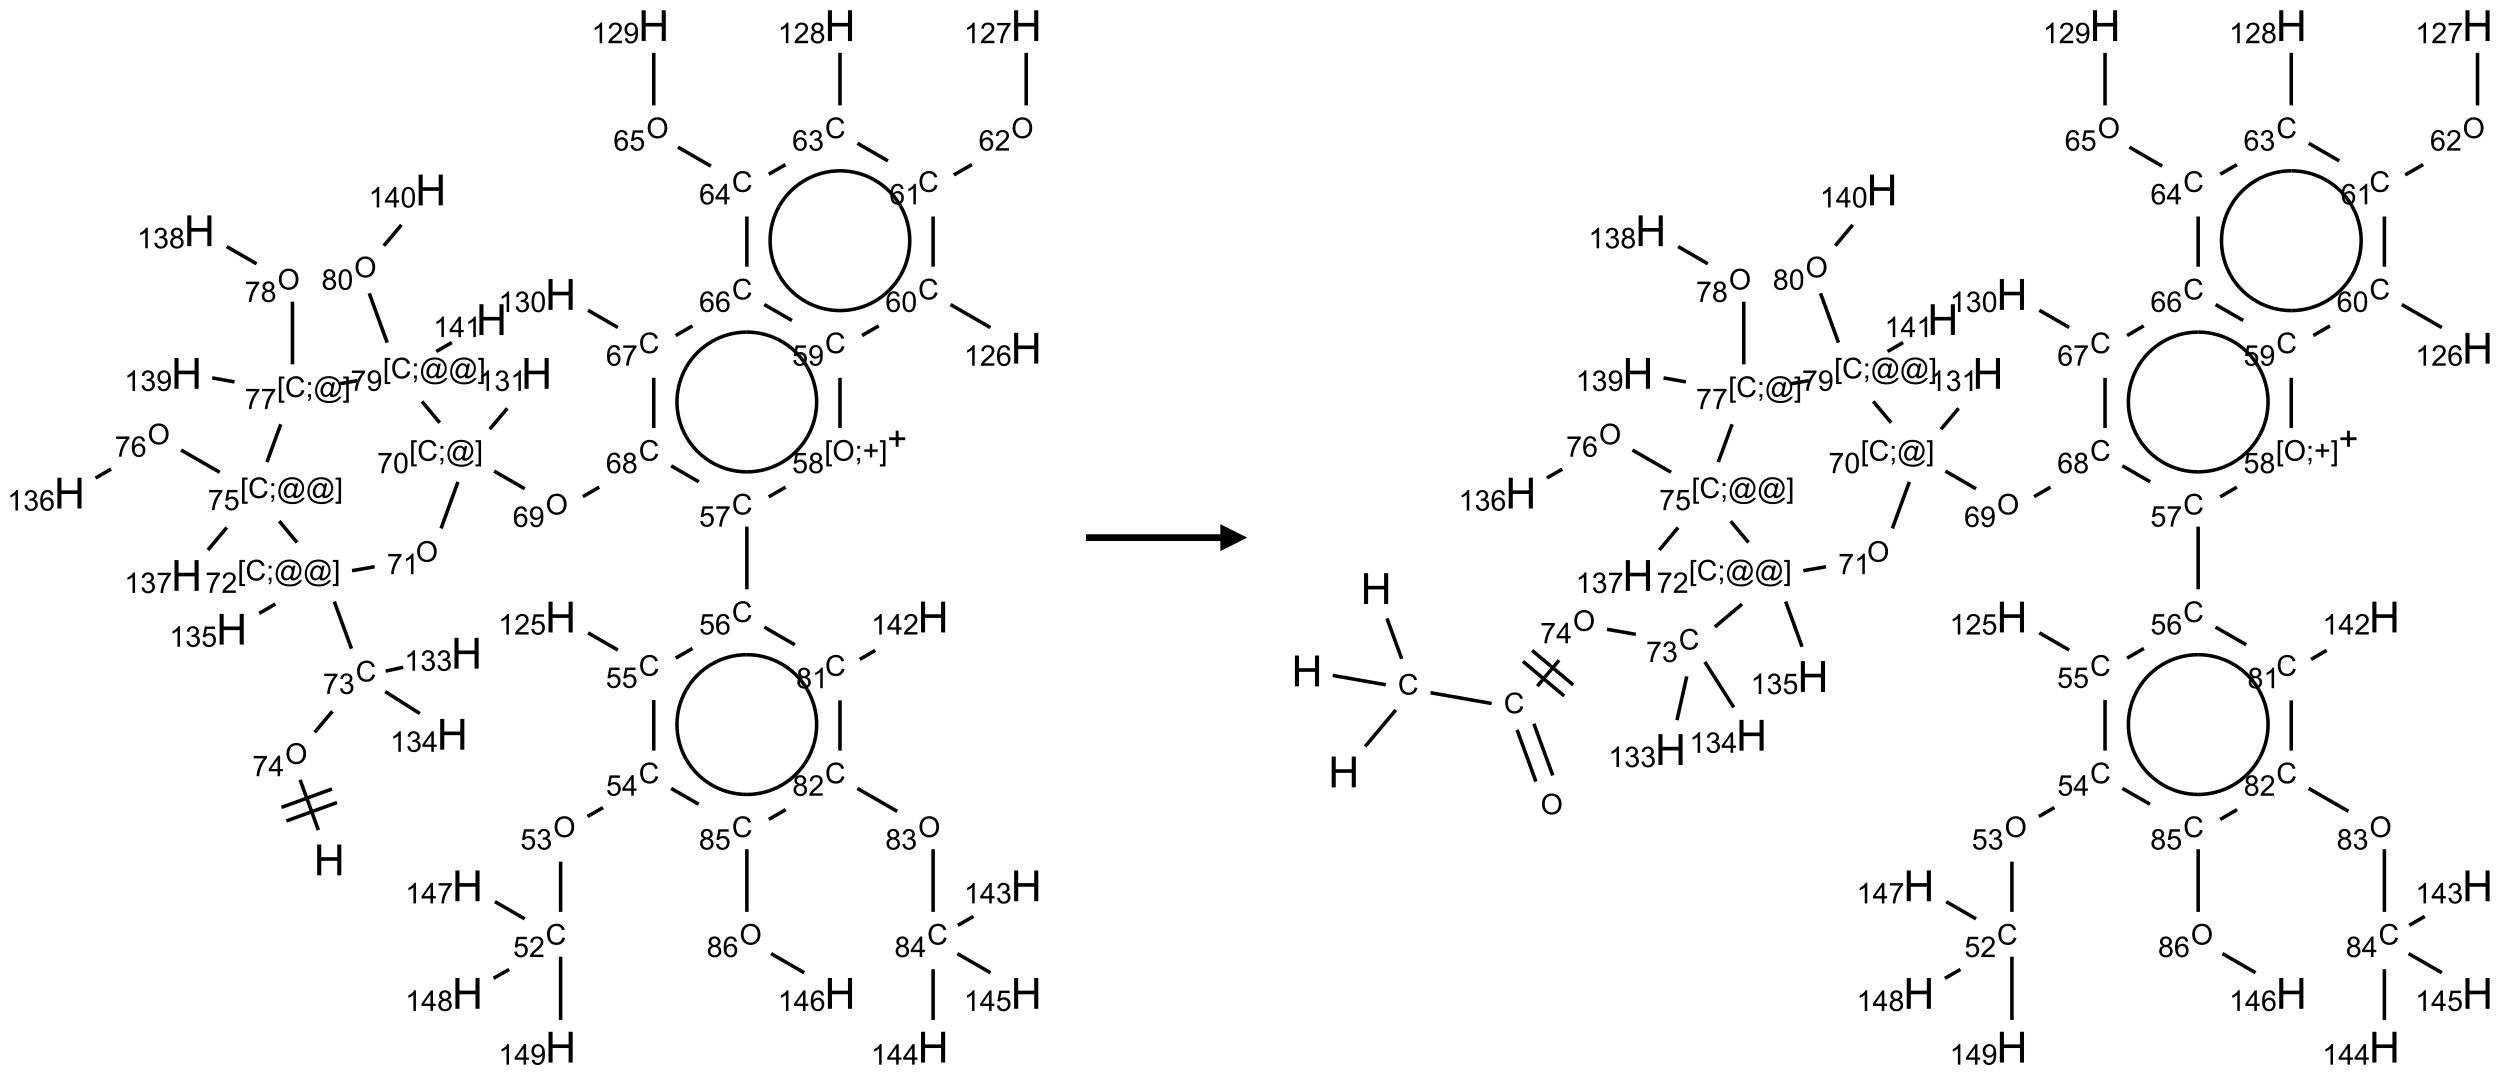 <?xml version="1.0" encoding="UTF-8"?>
<svg xmlns="http://www.w3.org/2000/svg" xmlns:xlink="http://www.w3.org/1999/xlink" width="930" height="400" viewBox="0 0 930 400">
<defs>
<g>
<g id="glyph-0-0">
<path d="M 2 0 L 2 -10 L 10 -10 L 10 0 Z M 2.25 -0.25 L 9.75 -0.25 L 9.75 -9.75 L 2.25 -9.75 Z M 2.25 -0.25 "/>
</g>
<g id="glyph-0-1">
<path d="M 1.281 0 L 1.281 -11.453 L 2.797 -11.453 L 2.797 -6.75 L 8.75 -6.75 L 8.75 -11.453 L 10.266 -11.453 L 10.266 0 L 8.75 0 L 8.75 -5.398 L 2.797 -5.398 L 2.797 0 Z M 1.281 0 "/>
</g>
<g id="glyph-1-0">
<path d="M 1.332 0 L 1.332 -6.668 L 6.668 -6.668 L 6.668 0 Z M 1.5 -0.168 L 6.5 -0.168 L 6.5 -6.5 L 1.5 -6.5 Z M 1.5 -0.168 "/>
</g>
<g id="glyph-1-1">
<path d="M 0.516 -3.719 C 0.516 -4.984 0.855 -5.977 1.535 -6.695 C 2.215 -7.414 3.094 -7.77 4.172 -7.77 C 4.875 -7.77 5.512 -7.602 6.078 -7.266 C 6.645 -6.93 7.074 -6.461 7.371 -5.855 C 7.668 -5.254 7.816 -4.57 7.816 -3.809 C 7.816 -3.035 7.66 -2.34 7.348 -1.73 C 7.035 -1.117 6.594 -0.656 6.02 -0.34 C 5.449 -0.027 4.828 0.129 4.168 0.129 C 3.449 0.129 2.805 -0.043 2.238 -0.391 C 1.672 -0.738 1.246 -1.211 0.953 -1.812 C 0.66 -2.414 0.516 -3.047 0.516 -3.719 Z M 1.559 -3.703 C 1.559 -2.781 1.805 -2.059 2.301 -1.527 C 2.793 -1 3.414 -0.734 4.16 -0.734 C 4.922 -0.734 5.547 -1 6.039 -1.535 C 6.531 -2.07 6.777 -2.828 6.777 -3.812 C 6.777 -4.434 6.672 -4.977 6.461 -5.441 C 6.25 -5.902 5.945 -6.262 5.539 -6.52 C 5.133 -6.773 4.68 -6.902 4.176 -6.902 C 3.461 -6.902 2.848 -6.656 2.332 -6.164 C 1.816 -5.672 1.559 -4.852 1.559 -3.703 Z M 1.559 -3.703 "/>
</g>
<g id="glyph-1-2">
<path d="M 0.504 -6.637 L 0.504 -7.535 L 5.449 -7.535 L 5.449 -6.809 C 4.961 -6.289 4.48 -5.602 4.004 -4.746 C 3.527 -3.887 3.156 -3.004 2.895 -2.098 C 2.707 -1.461 2.59 -0.762 2.535 0 L 1.574 0 C 1.582 -0.602 1.703 -1.328 1.926 -2.176 C 2.152 -3.027 2.477 -3.848 2.898 -4.637 C 3.32 -5.426 3.77 -6.094 4.246 -6.637 Z M 0.504 -6.637 "/>
</g>
<g id="glyph-1-3">
<path d="M 3.449 0 L 3.449 -1.828 L 0.137 -1.828 L 0.137 -2.688 L 3.621 -7.637 L 4.387 -7.637 L 4.387 -2.688 L 5.418 -2.688 L 5.418 -1.828 L 4.387 -1.828 L 4.387 0 Z M 3.449 -2.688 L 3.449 -6.129 L 1.059 -2.688 Z M 3.449 -2.688 "/>
</g>
<g id="glyph-1-4">
<path d="M 6.27 -2.676 L 7.281 -2.422 C 7.07 -1.594 6.688 -0.961 6.137 -0.523 C 5.586 -0.086 4.914 0.129 4.121 0.129 C 3.297 0.129 2.629 -0.039 2.113 -0.371 C 1.598 -0.707 1.203 -1.191 0.934 -1.828 C 0.664 -2.465 0.531 -3.145 0.531 -3.875 C 0.531 -4.672 0.684 -5.363 0.988 -5.957 C 1.293 -6.547 1.723 -6.996 2.285 -7.305 C 2.844 -7.613 3.461 -7.766 4.137 -7.766 C 4.898 -7.766 5.543 -7.57 6.062 -7.184 C 6.582 -6.793 6.945 -6.246 7.152 -5.543 L 6.156 -5.309 C 5.98 -5.863 5.723 -6.266 5.387 -6.52 C 5.051 -6.773 4.625 -6.902 4.113 -6.902 C 3.527 -6.902 3.039 -6.762 2.645 -6.48 C 2.25 -6.199 1.973 -5.82 1.812 -5.348 C 1.652 -4.871 1.574 -4.383 1.574 -3.879 C 1.574 -3.23 1.668 -2.664 1.855 -2.18 C 2.047 -1.695 2.34 -1.332 2.738 -1.094 C 3.137 -0.855 3.57 -0.734 4.035 -0.734 C 4.602 -0.734 5.082 -0.898 5.473 -1.223 C 5.867 -1.551 6.133 -2.035 6.27 -2.676 Z M 6.27 -2.676 "/>
</g>
<g id="glyph-1-5">
<path d="M 0.449 -2.016 L 1.387 -2.141 C 1.492 -1.609 1.676 -1.227 1.934 -0.992 C 2.191 -0.758 2.508 -0.641 2.879 -0.641 C 3.32 -0.641 3.695 -0.793 3.996 -1.098 C 4.301 -1.402 4.453 -1.781 4.453 -2.234 C 4.453 -2.664 4.312 -3.02 4.031 -3.301 C 3.75 -3.578 3.391 -3.719 2.957 -3.719 C 2.781 -3.719 2.562 -3.684 2.297 -3.613 L 2.402 -4.438 C 2.465 -4.43 2.516 -4.426 2.551 -4.426 C 2.949 -4.426 3.312 -4.531 3.629 -4.738 C 3.949 -4.949 4.109 -5.27 4.109 -5.703 C 4.109 -6.047 3.992 -6.332 3.762 -6.559 C 3.527 -6.785 3.227 -6.895 2.859 -6.895 C 2.496 -6.895 2.191 -6.781 1.949 -6.551 C 1.707 -6.324 1.547 -5.98 1.48 -5.52 L 0.543 -5.688 C 0.656 -6.316 0.918 -6.805 1.324 -7.148 C 1.73 -7.492 2.234 -7.668 2.84 -7.668 C 3.254 -7.668 3.641 -7.578 3.988 -7.398 C 4.34 -7.219 4.609 -6.977 4.793 -6.668 C 4.98 -6.359 5.074 -6.031 5.074 -5.684 C 5.074 -5.352 4.984 -5.051 4.809 -4.781 C 4.629 -4.512 4.367 -4.297 4.02 -4.137 C 4.473 -4.031 4.824 -3.816 5.074 -3.488 C 5.324 -3.16 5.449 -2.75 5.449 -2.254 C 5.449 -1.59 5.203 -1.023 4.719 -0.559 C 4.234 -0.098 3.617 0.137 2.875 0.137 C 2.203 0.137 1.648 -0.062 1.207 -0.465 C 0.762 -0.863 0.512 -1.379 0.449 -2.016 Z M 0.449 -2.016 "/>
</g>
<g id="glyph-1-6">
<path d="M 0.723 2.121 L 0.723 -7.637 L 2.793 -7.637 L 2.793 -6.859 L 1.66 -6.859 L 1.66 1.344 L 2.793 1.344 L 2.793 2.121 Z M 0.723 2.121 "/>
</g>
<g id="glyph-1-7">
<path d="M 0.949 -4.465 L 0.949 -5.531 L 2.016 -5.531 L 2.016 -4.465 Z M 0.949 0 L 0.949 -1.066 L 2.016 -1.066 L 2.016 0 C 2.016 0.391 1.945 0.711 1.809 0.949 C 1.668 1.191 1.449 1.379 1.145 1.512 L 0.887 1.109 C 1.082 1.023 1.23 0.895 1.324 0.727 C 1.418 0.559 1.469 0.316 1.48 0 Z M 0.949 0 "/>
</g>
<g id="glyph-1-8">
<path d="M 6.047 -0.848 C 5.82 -0.59 5.57 -0.379 5.289 -0.223 C 5.008 -0.062 4.73 0.016 4.449 0.016 C 4.141 0.016 3.84 -0.074 3.547 -0.254 C 3.254 -0.434 3.02 -0.715 2.836 -1.09 C 2.652 -1.465 2.562 -1.875 2.562 -2.324 C 2.562 -2.875 2.703 -3.43 2.988 -3.98 C 3.27 -4.535 3.621 -4.953 4.043 -5.23 C 4.461 -5.508 4.871 -5.645 5.266 -5.645 C 5.566 -5.645 5.855 -5.566 6.129 -5.41 C 6.402 -5.25 6.641 -5.012 6.84 -4.688 L 7.016 -5.496 L 7.949 -5.496 L 7.199 -2 C 7.094 -1.516 7.043 -1.246 7.043 -1.191 C 7.043 -1.098 7.078 -1.02 7.148 -0.949 C 7.219 -0.883 7.305 -0.848 7.406 -0.848 C 7.59 -0.848 7.832 -0.953 8.129 -1.168 C 8.527 -1.445 8.84 -1.816 9.07 -2.285 C 9.301 -2.75 9.418 -3.234 9.418 -3.73 C 9.418 -4.309 9.27 -4.852 8.973 -5.355 C 8.676 -5.859 8.23 -6.262 7.645 -6.562 C 7.055 -6.863 6.406 -7.016 5.691 -7.016 C 4.879 -7.016 4.137 -6.824 3.465 -6.445 C 2.793 -6.066 2.273 -5.52 1.902 -4.809 C 1.535 -4.098 1.348 -3.34 1.348 -2.527 C 1.348 -1.676 1.535 -0.941 1.902 -0.328 C 2.273 0.285 2.809 0.742 3.508 1.035 C 4.207 1.328 4.984 1.473 5.832 1.473 C 6.742 1.473 7.504 1.32 8.121 1.016 C 8.734 0.711 9.195 0.34 9.5 -0.098 L 10.441 -0.098 C 10.266 0.266 9.961 0.637 9.531 1.016 C 9.102 1.395 8.59 1.695 7.996 1.914 C 7.402 2.133 6.688 2.246 5.848 2.246 C 5.078 2.246 4.367 2.145 3.715 1.949 C 3.066 1.75 2.512 1.453 2.051 1.055 C 1.594 0.656 1.25 0.199 1.016 -0.316 C 0.723 -0.973 0.578 -1.684 0.578 -2.441 C 0.578 -3.289 0.75 -4.098 1.098 -4.863 C 1.523 -5.805 2.125 -6.527 2.902 -7.027 C 3.684 -7.527 4.629 -7.777 5.738 -7.777 C 6.602 -7.777 7.375 -7.602 8.059 -7.246 C 8.746 -6.895 9.285 -6.371 9.684 -5.672 C 10.02 -5.07 10.188 -4.418 10.188 -3.715 C 10.188 -2.707 9.832 -1.812 9.125 -1.031 C 8.492 -0.328 7.801 0.02 7.051 0.02 C 6.812 0.02 6.617 -0.016 6.473 -0.09 C 6.324 -0.16 6.215 -0.266 6.145 -0.402 C 6.102 -0.488 6.066 -0.637 6.047 -0.848 Z M 3.527 -2.262 C 3.527 -1.785 3.641 -1.414 3.863 -1.152 C 4.09 -0.887 4.348 -0.754 4.641 -0.754 C 4.836 -0.754 5.039 -0.812 5.254 -0.93 C 5.469 -1.047 5.676 -1.219 5.871 -1.449 C 6.066 -1.676 6.23 -1.969 6.355 -2.32 C 6.48 -2.672 6.543 -3.027 6.543 -3.379 C 6.543 -3.852 6.426 -4.219 6.191 -4.48 C 5.957 -4.738 5.672 -4.871 5.332 -4.871 C 5.109 -4.871 4.902 -4.812 4.707 -4.699 C 4.512 -4.586 4.32 -4.406 4.137 -4.156 C 3.953 -3.906 3.805 -3.602 3.691 -3.246 C 3.582 -2.887 3.527 -2.559 3.527 -2.262 Z M 3.527 -2.262 "/>
</g>
<g id="glyph-1-9">
<path d="M 2.27 2.121 L 0.203 2.121 L 0.203 1.344 L 1.332 1.344 L 1.332 -6.859 L 0.203 -6.859 L 0.203 -7.637 L 2.27 -7.637 Z M 2.27 2.121 "/>
</g>
<g id="glyph-1-10">
<path d="M 5.371 -0.902 L 5.371 0 L 0.324 0 C 0.316 -0.227 0.352 -0.441 0.434 -0.652 C 0.562 -0.996 0.766 -1.332 1.051 -1.668 C 1.332 -2 1.742 -2.387 2.277 -2.824 C 3.105 -3.504 3.668 -4.043 3.957 -4.441 C 4.25 -4.84 4.395 -5.215 4.395 -5.566 C 4.395 -5.938 4.262 -6.254 3.996 -6.508 C 3.73 -6.762 3.387 -6.891 2.957 -6.891 C 2.508 -6.891 2.145 -6.754 1.875 -6.484 C 1.605 -6.215 1.469 -5.84 1.465 -5.359 L 0.5 -5.457 C 0.566 -6.176 0.812 -6.727 1.246 -7.102 C 1.676 -7.477 2.254 -7.668 2.98 -7.668 C 3.711 -7.668 4.293 -7.465 4.719 -7.059 C 5.145 -6.652 5.359 -6.148 5.359 -5.547 C 5.359 -5.242 5.297 -4.941 5.172 -4.645 C 5.047 -4.352 4.84 -4.039 4.551 -3.715 C 4.262 -3.387 3.777 -2.938 3.105 -2.371 C 2.543 -1.898 2.18 -1.578 2.02 -1.41 C 1.859 -1.242 1.73 -1.07 1.625 -0.902 Z M 5.371 -0.902 "/>
</g>
<g id="glyph-1-11">
<path d="M 3.973 0 L 3.035 0 L 3.035 -5.973 C 2.809 -5.758 2.516 -5.543 2.148 -5.328 C 1.781 -5.113 1.453 -4.953 1.16 -4.844 L 1.16 -5.75 C 1.684 -5.996 2.145 -6.297 2.535 -6.645 C 2.93 -6.996 3.207 -7.336 3.371 -7.668 L 3.973 -7.668 Z M 3.973 0 "/>
</g>
<g id="glyph-1-12">
<path d="M 0.441 -2 L 1.426 -2.082 C 1.5 -1.605 1.668 -1.242 1.934 -1.004 C 2.199 -0.762 2.52 -0.641 2.895 -0.641 C 3.348 -0.641 3.73 -0.812 4.043 -1.152 C 4.355 -1.492 4.512 -1.941 4.512 -2.504 C 4.512 -3.039 4.359 -3.461 4.059 -3.77 C 3.758 -4.078 3.367 -4.234 2.879 -4.234 C 2.578 -4.234 2.305 -4.164 2.062 -4.027 C 1.82 -3.891 1.629 -3.715 1.488 -3.496 L 0.609 -3.609 L 1.348 -7.531 L 5.145 -7.531 L 5.145 -6.637 L 2.098 -6.637 L 1.688 -4.582 C 2.145 -4.902 2.625 -5.062 3.129 -5.062 C 3.797 -5.062 4.359 -4.832 4.816 -4.371 C 5.277 -3.91 5.504 -3.312 5.504 -2.59 C 5.504 -1.898 5.305 -1.301 4.902 -0.797 C 4.41 -0.18 3.742 0.129 2.895 0.129 C 2.199 0.129 1.633 -0.062 1.195 -0.453 C 0.758 -0.844 0.504 -1.359 0.441 -2 Z M 0.441 -2 "/>
</g>
<g id="glyph-1-13">
<path d="M 0.441 -3.766 C 0.441 -4.668 0.535 -5.395 0.723 -5.945 C 0.906 -6.496 1.184 -6.922 1.551 -7.219 C 1.918 -7.516 2.375 -7.668 2.934 -7.668 C 3.344 -7.668 3.703 -7.586 4.012 -7.418 C 4.32 -7.254 4.574 -7.016 4.777 -6.707 C 4.977 -6.395 5.137 -6.016 5.25 -5.57 C 5.363 -5.125 5.422 -4.523 5.422 -3.766 C 5.422 -2.871 5.328 -2.148 5.145 -1.598 C 4.961 -1.047 4.688 -0.621 4.32 -0.32 C 3.953 -0.02 3.492 0.129 2.934 0.129 C 2.195 0.129 1.617 -0.133 1.199 -0.66 C 0.695 -1.297 0.441 -2.332 0.441 -3.766 Z M 1.406 -3.766 C 1.406 -2.512 1.555 -1.68 1.848 -1.262 C 2.141 -0.848 2.5 -0.641 2.934 -0.641 C 3.363 -0.641 3.727 -0.848 4.02 -1.266 C 4.312 -1.684 4.457 -2.516 4.457 -3.766 C 4.457 -5.023 4.312 -5.859 4.02 -6.27 C 3.727 -6.684 3.359 -6.891 2.922 -6.891 C 2.492 -6.891 2.148 -6.707 1.891 -6.344 C 1.566 -5.879 1.406 -5.02 1.406 -3.766 Z M 1.406 -3.766 "/>
</g>
<g id="glyph-1-14">
<path d="M 5.309 -5.766 L 4.375 -5.691 C 4.293 -6.059 4.172 -6.328 4.02 -6.496 C 3.766 -6.762 3.453 -6.895 3.082 -6.895 C 2.785 -6.895 2.523 -6.812 2.297 -6.645 C 2 -6.43 1.77 -6.117 1.598 -5.703 C 1.43 -5.289 1.34 -4.703 1.332 -3.938 C 1.559 -4.281 1.836 -4.535 2.16 -4.703 C 2.488 -4.871 2.828 -4.953 3.188 -4.953 C 3.812 -4.953 4.344 -4.723 4.785 -4.262 C 5.223 -3.801 5.441 -3.207 5.441 -2.48 C 5.441 -2 5.34 -1.555 5.133 -1.145 C 4.926 -0.73 4.641 -0.418 4.281 -0.199 C 3.922 0.02 3.512 0.129 3.051 0.129 C 2.27 0.129 1.633 -0.156 1.141 -0.73 C 0.648 -1.305 0.402 -2.254 0.402 -3.574 C 0.402 -5.051 0.672 -6.121 1.219 -6.793 C 1.695 -7.375 2.336 -7.668 3.141 -7.668 C 3.742 -7.668 4.234 -7.5 4.617 -7.16 C 5 -6.824 5.23 -6.359 5.309 -5.766 Z M 1.48 -2.473 C 1.48 -2.152 1.547 -1.844 1.684 -1.547 C 1.82 -1.25 2.016 -1.027 2.262 -0.871 C 2.508 -0.719 2.766 -0.641 3.035 -0.641 C 3.434 -0.641 3.773 -0.801 4.059 -1.121 C 4.344 -1.441 4.484 -1.875 4.484 -2.422 C 4.484 -2.949 4.344 -3.367 4.062 -3.668 C 3.781 -3.973 3.426 -4.125 3 -4.125 C 2.578 -4.125 2.219 -3.973 1.922 -3.668 C 1.625 -3.363 1.48 -2.969 1.48 -2.473 Z M 1.48 -2.473 "/>
</g>
<g id="glyph-1-15">
<path d="M 0.582 -1.766 L 1.484 -1.848 C 1.562 -1.426 1.707 -1.117 1.922 -0.926 C 2.137 -0.734 2.414 -0.641 2.75 -0.641 C 3.039 -0.641 3.289 -0.707 3.508 -0.84 C 3.727 -0.973 3.902 -1.148 4.043 -1.367 C 4.18 -1.586 4.297 -1.887 4.391 -2.262 C 4.484 -2.637 4.531 -3.016 4.531 -3.406 C 4.531 -3.449 4.531 -3.512 4.527 -3.594 C 4.34 -3.297 4.082 -3.055 3.758 -2.867 C 3.434 -2.68 3.082 -2.59 2.703 -2.59 C 2.07 -2.59 1.535 -2.816 1.098 -3.277 C 0.66 -3.734 0.441 -4.34 0.441 -5.09 C 0.441 -5.863 0.672 -6.484 1.129 -6.957 C 1.586 -7.43 2.156 -7.668 2.844 -7.668 C 3.34 -7.668 3.793 -7.531 4.207 -7.266 C 4.617 -7 4.93 -6.617 5.145 -6.121 C 5.355 -5.629 5.465 -4.91 5.465 -3.973 C 5.465 -2.996 5.359 -2.223 5.145 -1.645 C 4.934 -1.066 4.617 -0.625 4.199 -0.324 C 3.781 -0.02 3.293 0.129 2.73 0.129 C 2.133 0.129 1.645 -0.035 1.266 -0.367 C 0.887 -0.699 0.66 -1.164 0.582 -1.766 Z M 4.422 -5.137 C 4.422 -5.676 4.277 -6.102 3.992 -6.418 C 3.707 -6.734 3.359 -6.891 2.957 -6.891 C 2.543 -6.891 2.18 -6.719 1.871 -6.379 C 1.562 -6.039 1.406 -5.598 1.406 -5.059 C 1.406 -4.57 1.555 -4.176 1.848 -3.871 C 2.141 -3.566 2.5 -3.418 2.934 -3.418 C 3.367 -3.418 3.723 -3.57 4.004 -3.871 C 4.281 -4.176 4.422 -4.598 4.422 -5.137 Z M 4.422 -5.137 "/>
</g>
<g id="glyph-1-16">
<path d="M 1.887 -4.141 C 1.496 -4.281 1.207 -4.484 1.02 -4.75 C 0.832 -5.016 0.738 -5.328 0.738 -5.699 C 0.738 -6.254 0.938 -6.719 1.34 -7.098 C 1.738 -7.477 2.27 -7.668 2.934 -7.668 C 3.598 -7.668 4.137 -7.473 4.543 -7.086 C 4.949 -6.699 5.152 -6.227 5.152 -5.672 C 5.152 -5.316 5.059 -5.008 4.871 -4.746 C 4.688 -4.484 4.406 -4.281 4.027 -4.141 C 4.496 -3.988 4.852 -3.742 5.098 -3.402 C 5.34 -3.062 5.465 -2.656 5.465 -2.184 C 5.465 -1.531 5.234 -0.98 4.77 -0.535 C 4.309 -0.09 3.703 0.129 2.949 0.129 C 2.195 0.129 1.586 -0.094 1.125 -0.539 C 0.664 -0.984 0.434 -1.543 0.434 -2.207 C 0.434 -2.703 0.559 -3.121 0.809 -3.457 C 1.062 -3.793 1.422 -4.02 1.887 -4.141 Z M 1.699 -5.73 C 1.699 -5.367 1.812 -5.074 2.047 -4.844 C 2.281 -4.613 2.582 -4.5 2.953 -4.5 C 3.312 -4.5 3.609 -4.613 3.84 -4.84 C 4.07 -5.066 4.188 -5.348 4.188 -5.676 C 4.188 -6.02 4.07 -6.309 3.832 -6.543 C 3.594 -6.777 3.297 -6.895 2.941 -6.895 C 2.586 -6.895 2.289 -6.781 2.051 -6.551 C 1.816 -6.324 1.699 -6.047 1.699 -5.73 Z M 1.395 -2.203 C 1.395 -1.938 1.461 -1.676 1.586 -1.426 C 1.711 -1.176 1.902 -0.984 2.152 -0.848 C 2.402 -0.711 2.672 -0.641 2.957 -0.641 C 3.406 -0.641 3.777 -0.785 4.066 -1.074 C 4.359 -1.363 4.504 -1.727 4.504 -2.172 C 4.504 -2.625 4.355 -2.996 4.055 -3.293 C 3.754 -3.586 3.379 -3.734 2.926 -3.734 C 2.484 -3.734 2.121 -3.59 1.832 -3.297 C 1.543 -3.004 1.395 -2.641 1.395 -2.203 Z M 1.395 -2.203 "/>
</g>
<g id="glyph-1-17">
<path d="M 2.672 -1.234 L 2.672 -3.328 L 0.594 -3.328 L 0.594 -4.203 L 2.672 -4.203 L 2.672 -6.281 L 3.559 -6.281 L 3.559 -4.203 L 5.637 -4.203 L 5.637 -3.328 L 3.559 -3.328 L 3.559 -1.234 Z M 2.672 -1.234 "/>
</g>
</g>
</defs>
<path fill="none" stroke-width="0.033" stroke-linecap="butt" stroke-linejoin="miter" stroke="rgb(0%, 0%, 0%)" stroke-opacity="1" stroke-miterlimit="10" d="M 2.315 7.481 L 2.145 7.014 " transform="matrix(40, 0, 0, 40, 25.834, 9.539)"/>
<path fill="none" stroke-width="0.033" stroke-linecap="butt" stroke-linejoin="miter" stroke="rgb(0%, 0%, 0%)" stroke-opacity="1" stroke-miterlimit="10" d="M 2.442 7.099 L 1.972 7.27 " transform="matrix(40, 0, 0, 40, 25.834, 9.539)"/>
<path fill="none" stroke-width="0.033" stroke-linecap="butt" stroke-linejoin="miter" stroke="rgb(0%, 0%, 0%)" stroke-opacity="1" stroke-miterlimit="10" d="M 2.488 7.225 L 2.018 7.396 " transform="matrix(40, 0, 0, 40, 25.834, 9.539)"/>
<path fill="none" stroke-width="0.033" stroke-linecap="butt" stroke-linejoin="miter" stroke="rgb(0%, 0%, 0%)" stroke-opacity="1" stroke-miterlimit="10" d="M 2.281 6.572 L 2.445 6.377 " transform="matrix(40, 0, 0, 40, 25.834, 9.539)"/>
<path fill="none" stroke-width="0.033" stroke-linecap="butt" stroke-linejoin="miter" stroke="rgb(0%, 0%, 0%)" stroke-opacity="1" stroke-miterlimit="10" d="M 2.623 5.794 L 2.463 5.356 " transform="matrix(40, 0, 0, 40, 25.834, 9.539)"/>
<path fill="none" stroke-width="0.033" stroke-linecap="butt" stroke-linejoin="miter" stroke="rgb(0%, 0%, 0%)" stroke-opacity="1" stroke-miterlimit="10" d="M 1.915 5.379 L 1.764 5.466 " transform="matrix(40, 0, 0, 40, 25.834, 9.539)"/>
<path fill="none" stroke-width="0.033" stroke-linecap="butt" stroke-linejoin="miter" stroke="rgb(0%, 0%, 0%)" stroke-opacity="1" stroke-miterlimit="10" d="M 2.628 5.069 L 2.838 5.032 " transform="matrix(40, 0, 0, 40, 25.834, 9.539)"/>
<path fill="none" stroke-width="0.033" stroke-linecap="butt" stroke-linejoin="miter" stroke="rgb(0%, 0%, 0%)" stroke-opacity="1" stroke-miterlimit="10" d="M 3.456 4.676 L 3.613 4.243 " transform="matrix(40, 0, 0, 40, 25.834, 9.539)"/>
<path fill="none" stroke-width="0.033" stroke-linecap="butt" stroke-linejoin="miter" stroke="rgb(0%, 0%, 0%)" stroke-opacity="1" stroke-miterlimit="10" d="M 3.95 4.143 L 4.234 4.307 " transform="matrix(40, 0, 0, 40, 25.834, 9.539)"/>
<path fill="none" stroke-width="0.033" stroke-linecap="butt" stroke-linejoin="miter" stroke="rgb(0%, 0%, 0%)" stroke-opacity="1" stroke-miterlimit="10" d="M 4.775 4.38 L 4.927 4.292 " transform="matrix(40, 0, 0, 40, 25.834, 9.539)"/>
<path fill="none" stroke-width="0.033" stroke-linecap="butt" stroke-linejoin="miter" stroke="rgb(0%, 0%, 0%)" stroke-opacity="1" stroke-miterlimit="10" d="M 5.596 4.094 L 5.853 4.242 " transform="matrix(40, 0, 0, 40, 25.834, 9.539)"/>
<path fill="none" stroke-width="0.033" stroke-linecap="butt" stroke-linejoin="miter" stroke="rgb(0%, 0%, 0%)" stroke-opacity="1" stroke-miterlimit="10" d="M 6.3 4.659 L 6.3 5.242 " transform="matrix(40, 0, 0, 40, 25.834, 9.539)"/>
<path fill="none" stroke-width="0.033" stroke-linecap="butt" stroke-linejoin="miter" stroke="rgb(0%, 0%, 0%)" stroke-opacity="1" stroke-miterlimit="10" d="M 5.794 5.792 L 5.638 5.882 " transform="matrix(40, 0, 0, 40, 25.834, 9.539)"/>
<path fill="none" stroke-width="0.033" stroke-linecap="butt" stroke-linejoin="miter" stroke="rgb(0%, 0%, 0%)" stroke-opacity="1" stroke-miterlimit="10" d="M 5.1 5.807 L 4.823 5.647 " transform="matrix(40, 0, 0, 40, 25.834, 9.539)"/>
<path fill="none" stroke-width="0.033" stroke-linecap="butt" stroke-linejoin="miter" stroke="rgb(0%, 0%, 0%)" stroke-opacity="1" stroke-miterlimit="10" d="M 5.434 6.272 L 5.434 6.742 " transform="matrix(40, 0, 0, 40, 25.834, 9.539)"/>
<path fill="none" stroke-width="0.033" stroke-linecap="butt" stroke-linejoin="miter" stroke="rgb(0%, 0%, 0%)" stroke-opacity="1" stroke-miterlimit="10" d="M 4.962 7.272 L 4.818 7.355 " transform="matrix(40, 0, 0, 40, 25.834, 9.539)"/>
<path fill="none" stroke-width="0.033" stroke-linecap="butt" stroke-linejoin="miter" stroke="rgb(0%, 0%, 0%)" stroke-opacity="1" stroke-miterlimit="10" d="M 4.568 7.775 L 4.568 8.242 " transform="matrix(40, 0, 0, 40, 25.834, 9.539)"/>
<path fill="none" stroke-width="0.033" stroke-linecap="butt" stroke-linejoin="miter" stroke="rgb(0%, 0%, 0%)" stroke-opacity="1" stroke-miterlimit="10" d="M 4.234 8.307 L 3.957 8.147 " transform="matrix(40, 0, 0, 40, 25.834, 9.539)"/>
<path fill="none" stroke-width="0.033" stroke-linecap="butt" stroke-linejoin="miter" stroke="rgb(0%, 0%, 0%)" stroke-opacity="1" stroke-miterlimit="10" d="M 4.089 8.777 L 3.944 8.86 " transform="matrix(40, 0, 0, 40, 25.834, 9.539)"/>
<path fill="none" stroke-width="0.033" stroke-linecap="butt" stroke-linejoin="miter" stroke="rgb(0%, 0%, 0%)" stroke-opacity="1" stroke-miterlimit="10" d="M 4.568 8.659 L 4.568 9.247 " transform="matrix(40, 0, 0, 40, 25.834, 9.539)"/>
<path fill="none" stroke-width="0.033" stroke-linecap="butt" stroke-linejoin="miter" stroke="rgb(0%, 0%, 0%)" stroke-opacity="1" stroke-miterlimit="10" d="M 5.596 7.094 L 5.852 7.241 " transform="matrix(40, 0, 0, 40, 25.834, 9.539)"/>
<path fill="none" stroke-width="0.033" stroke-linecap="butt" stroke-linejoin="miter" stroke="rgb(0%, 0%, 0%)" stroke-opacity="1" stroke-miterlimit="10" d="M 6.3 7.659 L 6.3 8.242 " transform="matrix(40, 0, 0, 40, 25.834, 9.539)"/>
<path fill="none" stroke-width="0.033" stroke-linecap="butt" stroke-linejoin="miter" stroke="rgb(0%, 0%, 0%)" stroke-opacity="1" stroke-miterlimit="10" d="M 6.525 8.63 L 6.833 8.808 " transform="matrix(40, 0, 0, 40, 25.834, 9.539)"/>
<path fill="none" stroke-width="0.033" stroke-linecap="butt" stroke-linejoin="miter" stroke="rgb(0%, 0%, 0%)" stroke-opacity="1" stroke-miterlimit="10" d="M 6.504 7.382 L 6.661 7.291 " transform="matrix(40, 0, 0, 40, 25.834, 9.539)"/>
<path fill="none" stroke-width="0.033" stroke-linecap="butt" stroke-linejoin="miter" stroke="rgb(0%, 0%, 0%)" stroke-opacity="1" stroke-miterlimit="10" d="M 7.328 7.094 L 7.698 7.307 " transform="matrix(40, 0, 0, 40, 25.834, 9.539)"/>
<path fill="none" stroke-width="0.033" stroke-linecap="butt" stroke-linejoin="miter" stroke="rgb(0%, 0%, 0%)" stroke-opacity="1" stroke-miterlimit="10" d="M 8.032 7.659 L 8.032 8.242 " transform="matrix(40, 0, 0, 40, 25.834, 9.539)"/>
<path fill="none" stroke-width="0.033" stroke-linecap="butt" stroke-linejoin="miter" stroke="rgb(0%, 0%, 0%)" stroke-opacity="1" stroke-miterlimit="10" d="M 8.262 8.367 L 8.407 8.284 " transform="matrix(40, 0, 0, 40, 25.834, 9.539)"/>
<path fill="none" stroke-width="0.033" stroke-linecap="butt" stroke-linejoin="miter" stroke="rgb(0%, 0%, 0%)" stroke-opacity="1" stroke-miterlimit="10" d="M 8.032 8.775 L 8.032 9.247 " transform="matrix(40, 0, 0, 40, 25.834, 9.539)"/>
<path fill="none" stroke-width="0.033" stroke-linecap="butt" stroke-linejoin="miter" stroke="rgb(0%, 0%, 0%)" stroke-opacity="1" stroke-miterlimit="10" d="M 8.257 8.63 L 8.565 8.808 " transform="matrix(40, 0, 0, 40, 25.834, 9.539)"/>
<path fill="none" stroke-width="0.033" stroke-linecap="butt" stroke-linejoin="miter" stroke="rgb(0%, 0%, 0%)" stroke-opacity="1" stroke-miterlimit="10" d="M 7.166 6.742 L 7.166 6.275 " transform="matrix(40, 0, 0, 40, 25.834, 9.539)"/>
<path fill="none" stroke-width="0.033" stroke-linecap="butt" stroke-linejoin="miter" stroke="rgb(0%, 0%, 0%)" stroke-opacity="1" stroke-miterlimit="10" d="M 6.746 5.758 L 6.462 5.594 " transform="matrix(40, 0, 0, 40, 25.834, 9.539)"/>
<path fill="none" stroke-width="0.033" stroke-linecap="butt" stroke-linejoin="miter" stroke="rgb(0%, 0%, 0%)" stroke-opacity="1" stroke-miterlimit="10" d="M 7.35 5.894 L 7.494 5.81 " transform="matrix(40, 0, 0, 40, 25.834, 9.539)"/>
<path fill="none" stroke-width="0.033" stroke-linecap="butt" stroke-linejoin="miter" stroke="rgb(0%, 0%, 0%)" stroke-opacity="1" stroke-miterlimit="10" d="M 6.504 4.382 L 6.66 4.292 " transform="matrix(40, 0, 0, 40, 25.834, 9.539)"/>
<path fill="none" stroke-width="0.033" stroke-linecap="butt" stroke-linejoin="miter" stroke="rgb(0%, 0%, 0%)" stroke-opacity="1" stroke-miterlimit="10" d="M 7.166 3.742 L 7.166 3.275 " transform="matrix(40, 0, 0, 40, 25.834, 9.539)"/>
<path fill="none" stroke-width="0.033" stroke-linecap="butt" stroke-linejoin="miter" stroke="rgb(0%, 0%, 0%)" stroke-opacity="1" stroke-miterlimit="10" d="M 7.371 2.882 L 7.526 2.792 " transform="matrix(40, 0, 0, 40, 25.834, 9.539)"/>
<path fill="none" stroke-width="0.033" stroke-linecap="butt" stroke-linejoin="miter" stroke="rgb(0%, 0%, 0%)" stroke-opacity="1" stroke-miterlimit="10" d="M 8.194 2.594 L 8.565 2.808 " transform="matrix(40, 0, 0, 40, 25.834, 9.539)"/>
<path fill="none" stroke-width="0.033" stroke-linecap="butt" stroke-linejoin="miter" stroke="rgb(0%, 0%, 0%)" stroke-opacity="1" stroke-miterlimit="10" d="M 8.032 2.242 L 8.032 1.775 " transform="matrix(40, 0, 0, 40, 25.834, 9.539)"/>
<path fill="none" stroke-width="0.033" stroke-linecap="butt" stroke-linejoin="miter" stroke="rgb(0%, 0%, 0%)" stroke-opacity="1" stroke-miterlimit="10" d="M 8.225 1.388 L 8.393 1.292 " transform="matrix(40, 0, 0, 40, 25.834, 9.539)"/>
<path fill="none" stroke-width="0.033" stroke-linecap="butt" stroke-linejoin="miter" stroke="rgb(0%, 0%, 0%)" stroke-opacity="1" stroke-miterlimit="10" d="M 8.898 0.742 L 8.898 0.253 " transform="matrix(40, 0, 0, 40, 25.834, 9.539)"/>
<path fill="none" stroke-width="0.033" stroke-linecap="butt" stroke-linejoin="miter" stroke="rgb(0%, 0%, 0%)" stroke-opacity="1" stroke-miterlimit="10" d="M 7.612 1.258 L 7.328 1.094 " transform="matrix(40, 0, 0, 40, 25.834, 9.539)"/>
<path fill="none" stroke-width="0.033" stroke-linecap="butt" stroke-linejoin="miter" stroke="rgb(0%, 0%, 0%)" stroke-opacity="1" stroke-miterlimit="10" d="M 7.166 0.742 L 7.166 0.253 " transform="matrix(40, 0, 0, 40, 25.834, 9.539)"/>
<path fill="none" stroke-width="0.033" stroke-linecap="butt" stroke-linejoin="miter" stroke="rgb(0%, 0%, 0%)" stroke-opacity="1" stroke-miterlimit="10" d="M 6.659 1.292 L 6.504 1.382 " transform="matrix(40, 0, 0, 40, 25.834, 9.539)"/>
<path fill="none" stroke-width="0.033" stroke-linecap="butt" stroke-linejoin="miter" stroke="rgb(0%, 0%, 0%)" stroke-opacity="1" stroke-miterlimit="10" d="M 5.966 1.307 L 5.659 1.13 " transform="matrix(40, 0, 0, 40, 25.834, 9.539)"/>
<path fill="none" stroke-width="0.033" stroke-linecap="butt" stroke-linejoin="miter" stroke="rgb(0%, 0%, 0%)" stroke-opacity="1" stroke-miterlimit="10" d="M 5.434 0.742 L 5.434 0.253 " transform="matrix(40, 0, 0, 40, 25.834, 9.539)"/>
<path fill="none" stroke-width="0.033" stroke-linecap="butt" stroke-linejoin="miter" stroke="rgb(0%, 0%, 0%)" stroke-opacity="1" stroke-miterlimit="10" d="M 6.3 1.775 L 6.3 2.242 " transform="matrix(40, 0, 0, 40, 25.834, 9.539)"/>
<path fill="none" stroke-width="0.033" stroke-linecap="butt" stroke-linejoin="miter" stroke="rgb(0%, 0%, 0%)" stroke-opacity="1" stroke-miterlimit="10" d="M 6.462 2.594 L 6.719 2.742 " transform="matrix(40, 0, 0, 40, 25.834, 9.539)"/>
<path fill="none" stroke-width="0.033" stroke-linecap="butt" stroke-linejoin="miter" stroke="rgb(0%, 0%, 0%)" stroke-opacity="1" stroke-miterlimit="10" d="M 5.794 2.792 L 5.638 2.882 " transform="matrix(40, 0, 0, 40, 25.834, 9.539)"/>
<path fill="none" stroke-width="0.033" stroke-linecap="butt" stroke-linejoin="miter" stroke="rgb(0%, 0%, 0%)" stroke-opacity="1" stroke-miterlimit="10" d="M 5.434 3.275 L 5.434 3.742 " transform="matrix(40, 0, 0, 40, 25.834, 9.539)"/>
<path fill="none" stroke-width="0.033" stroke-linecap="butt" stroke-linejoin="miter" stroke="rgb(0%, 0%, 0%)" stroke-opacity="1" stroke-miterlimit="10" d="M 5.1 2.807 L 4.823 2.647 " transform="matrix(40, 0, 0, 40, 25.834, 9.539)"/>
<path fill="none" stroke-width="0.033" stroke-linecap="butt" stroke-linejoin="miter" stroke="rgb(0%, 0%, 0%)" stroke-opacity="1" stroke-miterlimit="10" d="M 3.909 3.753 L 4.072 3.559 " transform="matrix(40, 0, 0, 40, 25.834, 9.539)"/>
<path fill="none" stroke-width="0.033" stroke-linecap="butt" stroke-linejoin="miter" stroke="rgb(0%, 0%, 0%)" stroke-opacity="1" stroke-miterlimit="10" d="M 3.444 3.693 L 3.278 3.495 " transform="matrix(40, 0, 0, 40, 25.834, 9.539)"/>
<path fill="none" stroke-width="0.033" stroke-linecap="butt" stroke-linejoin="miter" stroke="rgb(0%, 0%, 0%)" stroke-opacity="1" stroke-miterlimit="10" d="M 2.955 2.948 L 2.788 2.489 " transform="matrix(40, 0, 0, 40, 25.834, 9.539)"/>
<path fill="none" stroke-width="0.033" stroke-linecap="butt" stroke-linejoin="miter" stroke="rgb(0%, 0%, 0%)" stroke-opacity="1" stroke-miterlimit="10" d="M 2.924 2.047 L 3.087 1.853 " transform="matrix(40, 0, 0, 40, 25.834, 9.539)"/>
<path fill="none" stroke-width="0.033" stroke-linecap="butt" stroke-linejoin="miter" stroke="rgb(0%, 0%, 0%)" stroke-opacity="1" stroke-miterlimit="10" d="M 3.412 3.03 L 3.556 2.947 " transform="matrix(40, 0, 0, 40, 25.834, 9.539)"/>
<path fill="none" stroke-width="0.033" stroke-linecap="butt" stroke-linejoin="miter" stroke="rgb(0%, 0%, 0%)" stroke-opacity="1" stroke-miterlimit="10" d="M 2.679 3.301 L 2.515 3.33 " transform="matrix(40, 0, 0, 40, 25.834, 9.539)"/>
<path fill="none" stroke-width="0.033" stroke-linecap="butt" stroke-linejoin="miter" stroke="rgb(0%, 0%, 0%)" stroke-opacity="1" stroke-miterlimit="10" d="M 2.074 3.15 L 2.074 2.567 " transform="matrix(40, 0, 0, 40, 25.834, 9.539)"/>
<path fill="none" stroke-width="0.033" stroke-linecap="butt" stroke-linejoin="miter" stroke="rgb(0%, 0%, 0%)" stroke-opacity="1" stroke-miterlimit="10" d="M 1.74 2.215 L 1.463 2.055 " transform="matrix(40, 0, 0, 40, 25.834, 9.539)"/>
<path fill="none" stroke-width="0.033" stroke-linecap="butt" stroke-linejoin="miter" stroke="rgb(0%, 0%, 0%)" stroke-opacity="1" stroke-miterlimit="10" d="M 1.535 3.313 L 1.328 3.276 " transform="matrix(40, 0, 0, 40, 25.834, 9.539)"/>
<path fill="none" stroke-width="0.033" stroke-linecap="butt" stroke-linejoin="miter" stroke="rgb(0%, 0%, 0%)" stroke-opacity="1" stroke-miterlimit="10" d="M 1.965 3.707 L 1.837 4.059 " transform="matrix(40, 0, 0, 40, 25.834, 9.539)"/>
<path fill="none" stroke-width="0.033" stroke-linecap="butt" stroke-linejoin="miter" stroke="rgb(0%, 0%, 0%)" stroke-opacity="1" stroke-miterlimit="10" d="M 1.951 4.608 L 2.117 4.807 " transform="matrix(40, 0, 0, 40, 25.834, 9.539)"/>
<path fill="none" stroke-width="0.033" stroke-linecap="butt" stroke-linejoin="miter" stroke="rgb(0%, 0%, 0%)" stroke-opacity="1" stroke-miterlimit="10" d="M 1.398 4.154 L 1.038 3.947 " transform="matrix(40, 0, 0, 40, 25.834, 9.539)"/>
<path fill="none" stroke-width="0.033" stroke-linecap="butt" stroke-linejoin="miter" stroke="rgb(0%, 0%, 0%)" stroke-opacity="1" stroke-miterlimit="10" d="M 0.387 4.124 L 0.243 4.207 " transform="matrix(40, 0, 0, 40, 25.834, 9.539)"/>
<path fill="none" stroke-width="0.033" stroke-linecap="butt" stroke-linejoin="miter" stroke="rgb(0%, 0%, 0%)" stroke-opacity="1" stroke-miterlimit="10" d="M 1.463 4.668 L 1.288 4.876 " transform="matrix(40, 0, 0, 40, 25.834, 9.539)"/>
<path fill="none" stroke-width="0.033" stroke-linecap="butt" stroke-linejoin="miter" stroke="rgb(0%, 0%, 0%)" stroke-opacity="1" stroke-miterlimit="10" d="M 2.941 6.003 L 3.104 5.967 " transform="matrix(40, 0, 0, 40, 25.834, 9.539)"/>
<path fill="none" stroke-width="0.033" stroke-linecap="butt" stroke-linejoin="miter" stroke="rgb(0%, 0%, 0%)" stroke-opacity="1" stroke-miterlimit="10" d="M 2.936 6.193 L 3.259 6.398 " transform="matrix(40, 0, 0, 40, 25.834, 9.539)"/>
<path fill="none" stroke-width="0.033" stroke-linecap="butt" stroke-linejoin="miter" stroke="rgb(0%, 0%, 0%)" stroke-opacity="1" stroke-miterlimit="10" d="M 6.3 4.15 C 6.068 4.15 5.853 4.026 5.737 3.825 " transform="matrix(40, 0, 0, 40, 25.834, 9.539)"/>
<path fill="none" stroke-width="0.033" stroke-linecap="butt" stroke-linejoin="miter" stroke="rgb(0%, 0%, 0%)" stroke-opacity="1" stroke-miterlimit="10" d="M 6.862 3.825 C 6.746 4.026 6.532 4.15 6.3 4.15 " transform="matrix(40, 0, 0, 40, 25.834, 9.539)"/>
<path fill="none" stroke-width="0.033" stroke-linecap="butt" stroke-linejoin="miter" stroke="rgb(0%, 0%, 0%)" stroke-opacity="1" stroke-miterlimit="10" d="M 6.862 3.175 C 6.978 3.376 6.978 3.624 6.862 3.825 " transform="matrix(40, 0, 0, 40, 25.834, 9.539)"/>
<path fill="none" stroke-width="0.033" stroke-linecap="butt" stroke-linejoin="miter" stroke="rgb(0%, 0%, 0%)" stroke-opacity="1" stroke-miterlimit="10" d="M 6.3 2.85 C 6.532 2.85 6.746 2.974 6.862 3.175 " transform="matrix(40, 0, 0, 40, 25.834, 9.539)"/>
<path fill="none" stroke-width="0.033" stroke-linecap="butt" stroke-linejoin="miter" stroke="rgb(0%, 0%, 0%)" stroke-opacity="1" stroke-miterlimit="10" d="M 5.737 3.175 C 5.853 2.974 6.068 2.85 6.3 2.85 " transform="matrix(40, 0, 0, 40, 25.834, 9.539)"/>
<path fill="none" stroke-width="0.033" stroke-linecap="butt" stroke-linejoin="miter" stroke="rgb(0%, 0%, 0%)" stroke-opacity="1" stroke-miterlimit="10" d="M 5.737 3.825 C 5.621 3.624 5.621 3.376 5.737 3.175 " transform="matrix(40, 0, 0, 40, 25.834, 9.539)"/>
<path fill="none" stroke-width="0.033" stroke-linecap="butt" stroke-linejoin="miter" stroke="rgb(0%, 0%, 0%)" stroke-opacity="1" stroke-miterlimit="10" d="M 5.737 6.175 C 5.853 5.974 6.068 5.85 6.3 5.85 " transform="matrix(40, 0, 0, 40, 25.834, 9.539)"/>
<path fill="none" stroke-width="0.033" stroke-linecap="butt" stroke-linejoin="miter" stroke="rgb(0%, 0%, 0%)" stroke-opacity="1" stroke-miterlimit="10" d="M 5.737 6.825 C 5.621 6.624 5.621 6.376 5.737 6.175 " transform="matrix(40, 0, 0, 40, 25.834, 9.539)"/>
<path fill="none" stroke-width="0.033" stroke-linecap="butt" stroke-linejoin="miter" stroke="rgb(0%, 0%, 0%)" stroke-opacity="1" stroke-miterlimit="10" d="M 6.3 7.15 C 6.068 7.15 5.853 7.026 5.737 6.825 " transform="matrix(40, 0, 0, 40, 25.834, 9.539)"/>
<path fill="none" stroke-width="0.033" stroke-linecap="butt" stroke-linejoin="miter" stroke="rgb(0%, 0%, 0%)" stroke-opacity="1" stroke-miterlimit="10" d="M 6.862 6.825 C 6.746 7.026 6.532 7.15 6.3 7.15 " transform="matrix(40, 0, 0, 40, 25.834, 9.539)"/>
<path fill="none" stroke-width="0.033" stroke-linecap="butt" stroke-linejoin="miter" stroke="rgb(0%, 0%, 0%)" stroke-opacity="1" stroke-miterlimit="10" d="M 6.862 6.175 C 6.978 6.376 6.978 6.624 6.862 6.825 " transform="matrix(40, 0, 0, 40, 25.834, 9.539)"/>
<path fill="none" stroke-width="0.033" stroke-linecap="butt" stroke-linejoin="miter" stroke="rgb(0%, 0%, 0%)" stroke-opacity="1" stroke-miterlimit="10" d="M 6.3 5.85 C 6.532 5.85 6.746 5.974 6.862 6.175 " transform="matrix(40, 0, 0, 40, 25.834, 9.539)"/>
<path fill="none" stroke-width="0.033" stroke-linecap="butt" stroke-linejoin="miter" stroke="rgb(0%, 0%, 0%)" stroke-opacity="1" stroke-miterlimit="10" d="M 7.728 2.325 C 7.612 2.526 7.398 2.65 7.166 2.65 " transform="matrix(40, 0, 0, 40, 25.834, 9.539)"/>
<path fill="none" stroke-width="0.033" stroke-linecap="butt" stroke-linejoin="miter" stroke="rgb(0%, 0%, 0%)" stroke-opacity="1" stroke-miterlimit="10" d="M 7.728 1.675 C 7.844 1.876 7.844 2.124 7.728 2.325 " transform="matrix(40, 0, 0, 40, 25.834, 9.539)"/>
<path fill="none" stroke-width="0.033" stroke-linecap="butt" stroke-linejoin="miter" stroke="rgb(0%, 0%, 0%)" stroke-opacity="1" stroke-miterlimit="10" d="M 7.166 1.35 C 7.398 1.35 7.612 1.474 7.728 1.675 " transform="matrix(40, 0, 0, 40, 25.834, 9.539)"/>
<path fill="none" stroke-width="0.033" stroke-linecap="butt" stroke-linejoin="miter" stroke="rgb(0%, 0%, 0%)" stroke-opacity="1" stroke-miterlimit="10" d="M 6.603 1.675 C 6.719 1.474 6.934 1.35 7.166 1.35 " transform="matrix(40, 0, 0, 40, 25.834, 9.539)"/>
<path fill="none" stroke-width="0.033" stroke-linecap="butt" stroke-linejoin="miter" stroke="rgb(0%, 0%, 0%)" stroke-opacity="1" stroke-miterlimit="10" d="M 6.603 2.325 C 6.487 2.124 6.487 1.876 6.603 1.675 " transform="matrix(40, 0, 0, 40, 25.834, 9.539)"/>
<path fill="none" stroke-width="0.033" stroke-linecap="butt" stroke-linejoin="miter" stroke="rgb(0%, 0%, 0%)" stroke-opacity="1" stroke-miterlimit="10" d="M 7.166 2.65 C 6.934 2.65 6.719 2.526 6.603 2.325 " transform="matrix(40, 0, 0, 40, 25.834, 9.539)"/>
<g fill="rgb(0%, 0%, 0%)" fill-opacity="1">
<use xlink:href="#glyph-0-1" x="116.707" y="325.617"/>
</g>
<g fill="rgb(0%, 0%, 0%)" fill-opacity="1">
<use xlink:href="#glyph-1-1" x="106.043" y="284.152"/>
</g>
<g fill="rgb(0%, 0%, 0%)" fill-opacity="1">
<use xlink:href="#glyph-1-2" x="93.875" y="288.75"/>
<use xlink:href="#glyph-1-3" x="99.807" y="288.75"/>
</g>
<g fill="rgb(0%, 0%, 0%)" fill-opacity="1">
<use xlink:href="#glyph-1-4" x="132.289" y="253.504"/>
</g>
<g fill="rgb(0%, 0%, 0%)" fill-opacity="1">
<use xlink:href="#glyph-1-2" x="120.105" y="258.141"/>
<use xlink:href="#glyph-1-5" x="126.038" y="258.141"/>
</g>
<g fill="rgb(0%, 0%, 0%)" fill-opacity="1">
<use xlink:href="#glyph-1-6" x="88.332" y="215.926"/>
<use xlink:href="#glyph-1-4" x="91.296" y="215.926"/>
<use xlink:href="#glyph-1-7" x="98.999" y="215.926"/>
<use xlink:href="#glyph-1-8" x="101.962" y="215.926"/>
<use xlink:href="#glyph-1-8" x="112.79" y="215.926"/>
<use xlink:href="#glyph-1-9" x="123.618" y="215.926"/>
</g>
<g fill="rgb(0%, 0%, 0%)" fill-opacity="1">
<use xlink:href="#glyph-1-2" x="76.418" y="220.555"/>
<use xlink:href="#glyph-1-10" x="82.35" y="220.555"/>
</g>
<g fill="rgb(0%, 0%, 0%)" fill-opacity="1">
<use xlink:href="#glyph-0-1" x="80.414" y="239.801"/>
</g>
<g fill="rgb(0%, 0%, 0%)" fill-opacity="1">
<use xlink:href="#glyph-1-11" x="62.988" y="240.594"/>
<use xlink:href="#glyph-1-5" x="68.921" y="240.594"/>
<use xlink:href="#glyph-1-12" x="74.853" y="240.594"/>
</g>
<g fill="rgb(0%, 0%, 0%)" fill-opacity="1">
<use xlink:href="#glyph-1-1" x="154.645" y="208.977"/>
</g>
<g fill="rgb(0%, 0%, 0%)" fill-opacity="1">
<use xlink:href="#glyph-1-2" x="143.918" y="213.609"/>
<use xlink:href="#glyph-1-11" x="149.85" y="213.609"/>
</g>
<g fill="rgb(0%, 0%, 0%)" fill-opacity="1">
<use xlink:href="#glyph-1-6" x="152.234" y="171.391"/>
<use xlink:href="#glyph-1-4" x="155.198" y="171.391"/>
<use xlink:href="#glyph-1-7" x="162.901" y="171.391"/>
<use xlink:href="#glyph-1-8" x="165.865" y="171.391"/>
<use xlink:href="#glyph-1-9" x="176.693" y="171.391"/>
</g>
<g fill="rgb(0%, 0%, 0%)" fill-opacity="1">
<use xlink:href="#glyph-1-2" x="140.27" y="176.02"/>
<use xlink:href="#glyph-1-13" x="146.202" y="176.02"/>
</g>
<g fill="rgb(0%, 0%, 0%)" fill-opacity="1">
<use xlink:href="#glyph-1-1" x="202.965" y="191.387"/>
</g>
<g fill="rgb(0%, 0%, 0%)" fill-opacity="1">
<use xlink:href="#glyph-1-14" x="190.75" y="196.02"/>
<use xlink:href="#glyph-1-15" x="196.682" y="196.02"/>
</g>
<g fill="rgb(0%, 0%, 0%)" fill-opacity="1">
<use xlink:href="#glyph-1-4" x="237.59" y="171.383"/>
</g>
<g fill="rgb(0%, 0%, 0%)" fill-opacity="1">
<use xlink:href="#glyph-1-14" x="225.391" y="176.02"/>
<use xlink:href="#glyph-1-16" x="231.323" y="176.02"/>
</g>
<g fill="rgb(0%, 0%, 0%)" fill-opacity="1">
<use xlink:href="#glyph-1-4" x="272.23" y="191.383"/>
</g>
<g fill="rgb(0%, 0%, 0%)" fill-opacity="1">
<use xlink:href="#glyph-1-12" x="260.047" y="195.891"/>
<use xlink:href="#glyph-1-2" x="265.979" y="195.891"/>
</g>
<g fill="rgb(0%, 0%, 0%)" fill-opacity="1">
<use xlink:href="#glyph-1-4" x="272.23" y="231.383"/>
</g>
<g fill="rgb(0%, 0%, 0%)" fill-opacity="1">
<use xlink:href="#glyph-1-12" x="260.051" y="236.02"/>
<use xlink:href="#glyph-1-14" x="265.983" y="236.02"/>
</g>
<g fill="rgb(0%, 0%, 0%)" fill-opacity="1">
<use xlink:href="#glyph-1-4" x="237.59" y="251.383"/>
</g>
<g fill="rgb(0%, 0%, 0%)" fill-opacity="1">
<use xlink:href="#glyph-1-12" x="225.348" y="255.887"/>
<use xlink:href="#glyph-1-12" x="231.28" y="255.887"/>
</g>
<g fill="rgb(0%, 0%, 0%)" fill-opacity="1">
<use xlink:href="#glyph-0-1" x="202.77" y="235.266"/>
</g>
<g fill="rgb(0%, 0%, 0%)" fill-opacity="1">
<use xlink:href="#glyph-1-11" x="185.344" y="236.059"/>
<use xlink:href="#glyph-1-10" x="191.276" y="236.059"/>
<use xlink:href="#glyph-1-12" x="197.208" y="236.059"/>
</g>
<g fill="rgb(0%, 0%, 0%)" fill-opacity="1">
<use xlink:href="#glyph-1-4" x="237.59" y="291.383"/>
</g>
<g fill="rgb(0%, 0%, 0%)" fill-opacity="1">
<use xlink:href="#glyph-1-12" x="225.438" y="295.988"/>
<use xlink:href="#glyph-1-3" x="231.37" y="295.988"/>
</g>
<g fill="rgb(0%, 0%, 0%)" fill-opacity="1">
<use xlink:href="#glyph-1-1" x="205.789" y="311.387"/>
</g>
<g fill="rgb(0%, 0%, 0%)" fill-opacity="1">
<use xlink:href="#glyph-1-12" x="193.586" y="316.02"/>
<use xlink:href="#glyph-1-5" x="199.518" y="316.02"/>
</g>
<g fill="rgb(0%, 0%, 0%)" fill-opacity="1">
<use xlink:href="#glyph-1-4" x="202.949" y="351.383"/>
</g>
<g fill="rgb(0%, 0%, 0%)" fill-opacity="1">
<use xlink:href="#glyph-1-12" x="190.844" y="356.02"/>
<use xlink:href="#glyph-1-10" x="196.776" y="356.02"/>
</g>
<g fill="rgb(0%, 0%, 0%)" fill-opacity="1">
<use xlink:href="#glyph-0-1" x="168.129" y="335.266"/>
</g>
<g fill="rgb(0%, 0%, 0%)" fill-opacity="1">
<use xlink:href="#glyph-1-11" x="150.762" y="336.059"/>
<use xlink:href="#glyph-1-3" x="156.694" y="336.059"/>
<use xlink:href="#glyph-1-2" x="162.626" y="336.059"/>
</g>
<g fill="rgb(0%, 0%, 0%)" fill-opacity="1">
<use xlink:href="#glyph-0-1" x="168.129" y="375.266"/>
</g>
<g fill="rgb(0%, 0%, 0%)" fill-opacity="1">
<use xlink:href="#glyph-1-11" x="150.746" y="376.059"/>
<use xlink:href="#glyph-1-3" x="156.678" y="376.059"/>
<use xlink:href="#glyph-1-16" x="162.611" y="376.059"/>
</g>
<g fill="rgb(0%, 0%, 0%)" fill-opacity="1">
<use xlink:href="#glyph-0-1" x="202.77" y="395.266"/>
</g>
<g fill="rgb(0%, 0%, 0%)" fill-opacity="1">
<use xlink:href="#glyph-1-11" x="185.387" y="396.059"/>
<use xlink:href="#glyph-1-3" x="191.319" y="396.059"/>
<use xlink:href="#glyph-1-15" x="197.251" y="396.059"/>
</g>
<g fill="rgb(0%, 0%, 0%)" fill-opacity="1">
<use xlink:href="#glyph-1-4" x="272.23" y="311.383"/>
</g>
<g fill="rgb(0%, 0%, 0%)" fill-opacity="1">
<use xlink:href="#glyph-1-16" x="259.988" y="316.02"/>
<use xlink:href="#glyph-1-12" x="265.921" y="316.02"/>
</g>
<g fill="rgb(0%, 0%, 0%)" fill-opacity="1">
<use xlink:href="#glyph-1-1" x="275.07" y="351.387"/>
</g>
<g fill="rgb(0%, 0%, 0%)" fill-opacity="1">
<use xlink:href="#glyph-1-16" x="262.875" y="356.02"/>
<use xlink:href="#glyph-1-14" x="268.807" y="356.02"/>
</g>
<g fill="rgb(0%, 0%, 0%)" fill-opacity="1">
<use xlink:href="#glyph-0-1" x="306.691" y="375.266"/>
</g>
<g fill="rgb(0%, 0%, 0%)" fill-opacity="1">
<use xlink:href="#glyph-1-11" x="289.332" y="376.059"/>
<use xlink:href="#glyph-1-3" x="295.264" y="376.059"/>
<use xlink:href="#glyph-1-14" x="301.197" y="376.059"/>
</g>
<g fill="rgb(0%, 0%, 0%)" fill-opacity="1">
<use xlink:href="#glyph-1-4" x="306.871" y="291.383"/>
</g>
<g fill="rgb(0%, 0%, 0%)" fill-opacity="1">
<use xlink:href="#glyph-1-16" x="294.766" y="296.02"/>
<use xlink:href="#glyph-1-10" x="300.698" y="296.02"/>
</g>
<g fill="rgb(0%, 0%, 0%)" fill-opacity="1">
<use xlink:href="#glyph-1-1" x="341.527" y="311.387"/>
</g>
<g fill="rgb(0%, 0%, 0%)" fill-opacity="1">
<use xlink:href="#glyph-1-16" x="329.328" y="316.02"/>
<use xlink:href="#glyph-1-5" x="335.26" y="316.02"/>
</g>
<g fill="rgb(0%, 0%, 0%)" fill-opacity="1">
<use xlink:href="#glyph-1-4" x="344.887" y="351.383"/>
</g>
<g fill="rgb(0%, 0%, 0%)" fill-opacity="1">
<use xlink:href="#glyph-1-16" x="332.734" y="356.02"/>
<use xlink:href="#glyph-1-3" x="338.667" y="356.02"/>
</g>
<g fill="rgb(0%, 0%, 0%)" fill-opacity="1">
<use xlink:href="#glyph-0-1" x="375.973" y="335.266"/>
</g>
<g fill="rgb(0%, 0%, 0%)" fill-opacity="1">
<use xlink:href="#glyph-1-11" x="358.605" y="336.059"/>
<use xlink:href="#glyph-1-3" x="364.538" y="336.059"/>
<use xlink:href="#glyph-1-5" x="370.47" y="336.059"/>
</g>
<g fill="rgb(0%, 0%, 0%)" fill-opacity="1">
<use xlink:href="#glyph-0-1" x="341.332" y="395.266"/>
</g>
<g fill="rgb(0%, 0%, 0%)" fill-opacity="1">
<use xlink:href="#glyph-1-11" x="323.996" y="396.059"/>
<use xlink:href="#glyph-1-3" x="329.928" y="396.059"/>
<use xlink:href="#glyph-1-3" x="335.861" y="396.059"/>
</g>
<g fill="rgb(0%, 0%, 0%)" fill-opacity="1">
<use xlink:href="#glyph-0-1" x="375.973" y="375.266"/>
</g>
<g fill="rgb(0%, 0%, 0%)" fill-opacity="1">
<use xlink:href="#glyph-1-11" x="358.551" y="376.059"/>
<use xlink:href="#glyph-1-3" x="364.483" y="376.059"/>
<use xlink:href="#glyph-1-12" x="370.415" y="376.059"/>
</g>
<g fill="rgb(0%, 0%, 0%)" fill-opacity="1">
<use xlink:href="#glyph-1-4" x="306.871" y="251.383"/>
</g>
<g fill="rgb(0%, 0%, 0%)" fill-opacity="1">
<use xlink:href="#glyph-1-16" x="296.164" y="256.02"/>
<use xlink:href="#glyph-1-11" x="302.096" y="256.02"/>
</g>
<g fill="rgb(0%, 0%, 0%)" fill-opacity="1">
<use xlink:href="#glyph-0-1" x="341.332" y="235.266"/>
</g>
<g fill="rgb(0%, 0%, 0%)" fill-opacity="1">
<use xlink:href="#glyph-1-11" x="324.043" y="236.059"/>
<use xlink:href="#glyph-1-3" x="329.975" y="236.059"/>
<use xlink:href="#glyph-1-10" x="335.908" y="236.059"/>
</g>
<g fill="rgb(0%, 0%, 0%)" fill-opacity="1">
<use xlink:href="#glyph-1-6" x="306.676" y="171.387"/>
<use xlink:href="#glyph-1-1" x="309.639" y="171.387"/>
<use xlink:href="#glyph-1-7" x="317.936" y="171.387"/>
<use xlink:href="#glyph-1-17" x="320.9" y="171.387"/>
<use xlink:href="#glyph-1-9" x="327.129" y="171.387"/>
</g>
<g fill="rgb(0%, 0%, 0%)" fill-opacity="1">
<use xlink:href="#glyph-1-12" x="294.672" y="176.02"/>
<use xlink:href="#glyph-1-16" x="300.604" y="176.02"/>
</g>
<path fill-rule="nonzero" fill="rgb(0%, 0%, 0%)" fill-opacity="1" d="M 330.734 162.68 L 333.199 162.68 L 333.199 160.215 L 334.266 160.215 L 334.266 162.68 L 336.73 162.68 L 336.73 163.746 L 334.266 163.746 L 334.266 166.211 L 333.199 166.211 L 333.199 163.746 L 330.734 163.746 "/>
<g fill="rgb(0%, 0%, 0%)" fill-opacity="1">
<use xlink:href="#glyph-1-4" x="306.871" y="131.383"/>
</g>
<g fill="rgb(0%, 0%, 0%)" fill-opacity="1">
<use xlink:href="#glyph-1-12" x="294.672" y="136.02"/>
<use xlink:href="#glyph-1-15" x="300.604" y="136.02"/>
</g>
<g fill="rgb(0%, 0%, 0%)" fill-opacity="1">
<use xlink:href="#glyph-1-4" x="341.512" y="111.383"/>
</g>
<g fill="rgb(0%, 0%, 0%)" fill-opacity="1">
<use xlink:href="#glyph-1-14" x="329.355" y="116.02"/>
<use xlink:href="#glyph-1-13" x="335.288" y="116.02"/>
</g>
<g fill="rgb(0%, 0%, 0%)" fill-opacity="1">
<use xlink:href="#glyph-0-1" x="375.973" y="135.266"/>
</g>
<g fill="rgb(0%, 0%, 0%)" fill-opacity="1">
<use xlink:href="#glyph-1-11" x="358.613" y="136.059"/>
<use xlink:href="#glyph-1-10" x="364.546" y="136.059"/>
<use xlink:href="#glyph-1-14" x="370.478" y="136.059"/>
</g>
<g fill="rgb(0%, 0%, 0%)" fill-opacity="1">
<use xlink:href="#glyph-1-4" x="341.512" y="71.383"/>
</g>
<g fill="rgb(0%, 0%, 0%)" fill-opacity="1">
<use xlink:href="#glyph-1-14" x="330.805" y="76.02"/>
<use xlink:href="#glyph-1-11" x="336.737" y="76.02"/>
</g>
<g fill="rgb(0%, 0%, 0%)" fill-opacity="1">
<use xlink:href="#glyph-1-1" x="376.168" y="51.387"/>
</g>
<g fill="rgb(0%, 0%, 0%)" fill-opacity="1">
<use xlink:href="#glyph-1-14" x="364.047" y="56.02"/>
<use xlink:href="#glyph-1-10" x="369.979" y="56.02"/>
</g>
<g fill="rgb(0%, 0%, 0%)" fill-opacity="1">
<use xlink:href="#glyph-0-1" x="375.973" y="15.266"/>
</g>
<g fill="rgb(0%, 0%, 0%)" fill-opacity="1">
<use xlink:href="#glyph-1-11" x="358.605" y="16.059"/>
<use xlink:href="#glyph-1-10" x="364.538" y="16.059"/>
<use xlink:href="#glyph-1-2" x="370.47" y="16.059"/>
</g>
<g fill="rgb(0%, 0%, 0%)" fill-opacity="1">
<use xlink:href="#glyph-1-4" x="306.871" y="51.383"/>
</g>
<g fill="rgb(0%, 0%, 0%)" fill-opacity="1">
<use xlink:href="#glyph-1-14" x="294.688" y="56.02"/>
<use xlink:href="#glyph-1-5" x="300.62" y="56.02"/>
</g>
<g fill="rgb(0%, 0%, 0%)" fill-opacity="1">
<use xlink:href="#glyph-0-1" x="306.691" y="15.266"/>
</g>
<g fill="rgb(0%, 0%, 0%)" fill-opacity="1">
<use xlink:href="#glyph-1-11" x="289.309" y="16.059"/>
<use xlink:href="#glyph-1-10" x="295.241" y="16.059"/>
<use xlink:href="#glyph-1-16" x="301.173" y="16.059"/>
</g>
<g fill="rgb(0%, 0%, 0%)" fill-opacity="1">
<use xlink:href="#glyph-1-4" x="272.23" y="71.383"/>
</g>
<g fill="rgb(0%, 0%, 0%)" fill-opacity="1">
<use xlink:href="#glyph-1-14" x="260.078" y="76.02"/>
<use xlink:href="#glyph-1-3" x="266.01" y="76.02"/>
</g>
<g fill="rgb(0%, 0%, 0%)" fill-opacity="1">
<use xlink:href="#glyph-1-1" x="240.43" y="51.387"/>
</g>
<g fill="rgb(0%, 0%, 0%)" fill-opacity="1">
<use xlink:href="#glyph-1-14" x="228.172" y="56.02"/>
<use xlink:href="#glyph-1-12" x="234.104" y="56.02"/>
</g>
<g fill="rgb(0%, 0%, 0%)" fill-opacity="1">
<use xlink:href="#glyph-0-1" x="237.41" y="15.266"/>
</g>
<g fill="rgb(0%, 0%, 0%)" fill-opacity="1">
<use xlink:href="#glyph-1-11" x="220.027" y="16.059"/>
<use xlink:href="#glyph-1-10" x="225.96" y="16.059"/>
<use xlink:href="#glyph-1-15" x="231.892" y="16.059"/>
</g>
<g fill="rgb(0%, 0%, 0%)" fill-opacity="1">
<use xlink:href="#glyph-1-4" x="272.23" y="111.383"/>
</g>
<g fill="rgb(0%, 0%, 0%)" fill-opacity="1">
<use xlink:href="#glyph-1-14" x="260.051" y="116.02"/>
<use xlink:href="#glyph-1-14" x="265.983" y="116.02"/>
</g>
<g fill="rgb(0%, 0%, 0%)" fill-opacity="1">
<use xlink:href="#glyph-1-4" x="237.59" y="131.383"/>
</g>
<g fill="rgb(0%, 0%, 0%)" fill-opacity="1">
<use xlink:href="#glyph-1-14" x="225.406" y="136.02"/>
<use xlink:href="#glyph-1-2" x="231.339" y="136.02"/>
</g>
<g fill="rgb(0%, 0%, 0%)" fill-opacity="1">
<use xlink:href="#glyph-0-1" x="202.77" y="115.266"/>
</g>
<g fill="rgb(0%, 0%, 0%)" fill-opacity="1">
<use xlink:href="#glyph-1-11" x="185.43" y="116.059"/>
<use xlink:href="#glyph-1-5" x="191.362" y="116.059"/>
<use xlink:href="#glyph-1-13" x="197.294" y="116.059"/>
</g>
<g fill="rgb(0%, 0%, 0%)" fill-opacity="1">
<use xlink:href="#glyph-0-1" x="193.84" y="144.625"/>
</g>
<g fill="rgb(0%, 0%, 0%)" fill-opacity="1">
<use xlink:href="#glyph-1-11" x="177.945" y="145.418"/>
<use xlink:href="#glyph-1-5" x="183.878" y="145.418"/>
<use xlink:href="#glyph-1-11" x="189.81" y="145.418"/>
</g>
<g fill="rgb(0%, 0%, 0%)" fill-opacity="1">
<use xlink:href="#glyph-1-6" x="142.402" y="140.75"/>
<use xlink:href="#glyph-1-4" x="145.366" y="140.75"/>
<use xlink:href="#glyph-1-7" x="153.069" y="140.75"/>
<use xlink:href="#glyph-1-8" x="156.033" y="140.75"/>
<use xlink:href="#glyph-1-8" x="166.861" y="140.75"/>
<use xlink:href="#glyph-1-9" x="177.689" y="140.75"/>
</g>
<g fill="rgb(0%, 0%, 0%)" fill-opacity="1">
<use xlink:href="#glyph-1-2" x="130.395" y="145.379"/>
<use xlink:href="#glyph-1-15" x="136.327" y="145.379"/>
</g>
<g fill="rgb(0%, 0%, 0%)" fill-opacity="1">
<use xlink:href="#glyph-1-1" x="131.754" y="103.16"/>
</g>
<g fill="rgb(0%, 0%, 0%)" fill-opacity="1">
<use xlink:href="#glyph-1-16" x="119.582" y="107.789"/>
<use xlink:href="#glyph-1-13" x="125.514" y="107.789"/>
</g>
<g fill="rgb(0%, 0%, 0%)" fill-opacity="1">
<use xlink:href="#glyph-0-1" x="154.449" y="76.395"/>
</g>
<g fill="rgb(0%, 0%, 0%)" fill-opacity="1">
<use xlink:href="#glyph-1-11" x="137.105" y="77.188"/>
<use xlink:href="#glyph-1-3" x="143.038" y="77.188"/>
<use xlink:href="#glyph-1-13" x="148.97" y="77.188"/>
</g>
<g fill="rgb(0%, 0%, 0%)" fill-opacity="1">
<use xlink:href="#glyph-0-1" x="177.059" y="124.625"/>
</g>
<g fill="rgb(0%, 0%, 0%)" fill-opacity="1">
<use xlink:href="#glyph-1-11" x="161.164" y="125.418"/>
<use xlink:href="#glyph-1-3" x="167.096" y="125.418"/>
<use xlink:href="#glyph-1-11" x="173.029" y="125.418"/>
</g>
<g fill="rgb(0%, 0%, 0%)" fill-opacity="1">
<use xlink:href="#glyph-1-6" x="103.008" y="147.695"/>
<use xlink:href="#glyph-1-4" x="105.971" y="147.695"/>
<use xlink:href="#glyph-1-7" x="113.674" y="147.695"/>
<use xlink:href="#glyph-1-8" x="116.638" y="147.695"/>
<use xlink:href="#glyph-1-9" x="127.466" y="147.695"/>
</g>
<g fill="rgb(0%, 0%, 0%)" fill-opacity="1">
<use xlink:href="#glyph-1-2" x="91.02" y="152.195"/>
<use xlink:href="#glyph-1-2" x="96.952" y="152.195"/>
</g>
<g fill="rgb(0%, 0%, 0%)" fill-opacity="1">
<use xlink:href="#glyph-1-1" x="103.219" y="107.691"/>
</g>
<g fill="rgb(0%, 0%, 0%)" fill-opacity="1">
<use xlink:href="#glyph-1-2" x="91.004" y="112.324"/>
<use xlink:href="#glyph-1-16" x="96.936" y="112.324"/>
</g>
<g fill="rgb(0%, 0%, 0%)" fill-opacity="1">
<use xlink:href="#glyph-0-1" x="68.383" y="91.57"/>
</g>
<g fill="rgb(0%, 0%, 0%)" fill-opacity="1">
<use xlink:href="#glyph-1-11" x="51" y="92.363"/>
<use xlink:href="#glyph-1-5" x="56.932" y="92.363"/>
<use xlink:href="#glyph-1-16" x="62.865" y="92.363"/>
</g>
<g fill="rgb(0%, 0%, 0%)" fill-opacity="1">
<use xlink:href="#glyph-0-1" x="63.633" y="144.625"/>
</g>
<g fill="rgb(0%, 0%, 0%)" fill-opacity="1">
<use xlink:href="#glyph-1-11" x="46.25" y="145.418"/>
<use xlink:href="#glyph-1-5" x="52.182" y="145.418"/>
<use xlink:href="#glyph-1-15" x="58.115" y="145.418"/>
</g>
<g fill="rgb(0%, 0%, 0%)" fill-opacity="1">
<use xlink:href="#glyph-1-6" x="89.328" y="185.285"/>
<use xlink:href="#glyph-1-4" x="92.292" y="185.285"/>
<use xlink:href="#glyph-1-7" x="99.995" y="185.285"/>
<use xlink:href="#glyph-1-8" x="102.958" y="185.285"/>
<use xlink:href="#glyph-1-8" x="113.786" y="185.285"/>
<use xlink:href="#glyph-1-9" x="124.615" y="185.285"/>
</g>
<g fill="rgb(0%, 0%, 0%)" fill-opacity="1">
<use xlink:href="#glyph-1-2" x="77.281" y="189.781"/>
<use xlink:href="#glyph-1-12" x="83.214" y="189.781"/>
</g>
<g fill="rgb(0%, 0%, 0%)" fill-opacity="1">
<use xlink:href="#glyph-1-1" x="54.898" y="165.281"/>
</g>
<g fill="rgb(0%, 0%, 0%)" fill-opacity="1">
<use xlink:href="#glyph-1-2" x="42.703" y="169.91"/>
<use xlink:href="#glyph-1-14" x="48.635" y="169.91"/>
</g>
<g fill="rgb(0%, 0%, 0%)" fill-opacity="1">
<use xlink:href="#glyph-0-1" x="20.062" y="189.16"/>
</g>
<g fill="rgb(0%, 0%, 0%)" fill-opacity="1">
<use xlink:href="#glyph-1-11" x="2.699" y="189.949"/>
<use xlink:href="#glyph-1-5" x="8.632" y="189.949"/>
<use xlink:href="#glyph-1-14" x="14.564" y="189.949"/>
</g>
<g fill="rgb(0%, 0%, 0%)" fill-opacity="1">
<use xlink:href="#glyph-0-1" x="63.633" y="219.801"/>
</g>
<g fill="rgb(0%, 0%, 0%)" fill-opacity="1">
<use xlink:href="#glyph-1-11" x="46.266" y="220.594"/>
<use xlink:href="#glyph-1-5" x="52.198" y="220.594"/>
<use xlink:href="#glyph-1-2" x="58.13" y="220.594"/>
</g>
<g fill="rgb(0%, 0%, 0%)" fill-opacity="1">
<use xlink:href="#glyph-0-1" x="167.789" y="248.73"/>
</g>
<g fill="rgb(0%, 0%, 0%)" fill-opacity="1">
<use xlink:href="#glyph-1-11" x="150.422" y="249.523"/>
<use xlink:href="#glyph-1-5" x="156.354" y="249.523"/>
<use xlink:href="#glyph-1-5" x="162.286" y="249.523"/>
</g>
<g fill="rgb(0%, 0%, 0%)" fill-opacity="1">
<use xlink:href="#glyph-0-1" x="162.473" y="278.879"/>
</g>
<g fill="rgb(0%, 0%, 0%)" fill-opacity="1">
<use xlink:href="#glyph-1-11" x="145.137" y="279.672"/>
<use xlink:href="#glyph-1-5" x="151.069" y="279.672"/>
<use xlink:href="#glyph-1-3" x="157.001" y="279.672"/>
</g>
<path fill-rule="nonzero" fill="rgb(0%, 0%, 0%)" fill-opacity="1" d="M 403.973 201.25 L 453.973 201.25 L 453.973 205 L 463.973 200 L 453.973 195 L 453.973 198.75 L 403.973 198.75 "/>
<path fill="none" stroke-width="0.033" stroke-linecap="butt" stroke-linejoin="miter" stroke="rgb(0%, 0%, 0%)" stroke-opacity="1" stroke-miterlimit="10" d="M 0.744 5.513 L 0.881 5.889 " transform="matrix(40, 0, 0, 40, 486.197, 9.539)"/>
<path fill="none" stroke-width="0.033" stroke-linecap="butt" stroke-linejoin="miter" stroke="rgb(0%, 0%, 0%)" stroke-opacity="1" stroke-miterlimit="10" d="M 0.826 6.364 L 0.541 6.704 " transform="matrix(40, 0, 0, 40, 486.197, 9.539)"/>
<path fill="none" stroke-width="0.033" stroke-linecap="butt" stroke-linejoin="miter" stroke="rgb(0%, 0%, 0%)" stroke-opacity="1" stroke-miterlimit="10" d="M 0.732 6.13 L 0.239 6.043 " transform="matrix(40, 0, 0, 40, 486.197, 9.539)"/>
<path fill="none" stroke-width="0.033" stroke-linecap="butt" stroke-linejoin="miter" stroke="rgb(0%, 0%, 0%)" stroke-opacity="1" stroke-miterlimit="10" d="M 1.149 6.204 L 1.717 6.304 " transform="matrix(40, 0, 0, 40, 486.197, 9.539)"/>
<path fill="none" stroke-width="0.033" stroke-linecap="butt" stroke-linejoin="miter" stroke="rgb(0%, 0%, 0%)" stroke-opacity="1" stroke-miterlimit="10" d="M 1.954 6.549 L 2.129 7.03 " transform="matrix(40, 0, 0, 40, 486.197, 9.539)"/>
<path fill="none" stroke-width="0.033" stroke-linecap="butt" stroke-linejoin="miter" stroke="rgb(0%, 0%, 0%)" stroke-opacity="1" stroke-miterlimit="10" d="M 2.11 6.492 L 2.286 6.973 " transform="matrix(40, 0, 0, 40, 486.197, 9.539)"/>
<path fill="none" stroke-width="0.033" stroke-linecap="butt" stroke-linejoin="miter" stroke="rgb(0%, 0%, 0%)" stroke-opacity="1" stroke-miterlimit="10" d="M 2.142 6.143 L 2.344 5.902 " transform="matrix(40, 0, 0, 40, 486.197, 9.539)"/>
<path fill="none" stroke-width="0.033" stroke-linecap="butt" stroke-linejoin="miter" stroke="rgb(0%, 0%, 0%)" stroke-opacity="1" stroke-miterlimit="10" d="M 2.477 6.132 L 2.094 5.811 " transform="matrix(40, 0, 0, 40, 486.197, 9.539)"/>
<path fill="none" stroke-width="0.033" stroke-linecap="butt" stroke-linejoin="miter" stroke="rgb(0%, 0%, 0%)" stroke-opacity="1" stroke-miterlimit="10" d="M 2.392 6.234 L 2.009 5.913 " transform="matrix(40, 0, 0, 40, 486.197, 9.539)"/>
<path fill="none" stroke-width="0.033" stroke-linecap="butt" stroke-linejoin="miter" stroke="rgb(0%, 0%, 0%)" stroke-opacity="1" stroke-miterlimit="10" d="M 2.79 5.614 L 3.058 5.661 " transform="matrix(40, 0, 0, 40, 486.197, 9.539)"/>
<path fill="none" stroke-width="0.033" stroke-linecap="butt" stroke-linejoin="miter" stroke="rgb(0%, 0%, 0%)" stroke-opacity="1" stroke-miterlimit="10" d="M 3.793 5.592 L 4.047 5.379 " transform="matrix(40, 0, 0, 40, 486.197, 9.539)"/>
<path fill="none" stroke-width="0.033" stroke-linecap="butt" stroke-linejoin="miter" stroke="rgb(0%, 0%, 0%)" stroke-opacity="1" stroke-miterlimit="10" d="M 4.452 5.356 L 4.604 5.776 " transform="matrix(40, 0, 0, 40, 486.197, 9.539)"/>
<path fill="none" stroke-width="0.033" stroke-linecap="butt" stroke-linejoin="miter" stroke="rgb(0%, 0%, 0%)" stroke-opacity="1" stroke-miterlimit="10" d="M 4.616 5.069 L 4.827 5.032 " transform="matrix(40, 0, 0, 40, 486.197, 9.539)"/>
<path fill="none" stroke-width="0.033" stroke-linecap="butt" stroke-linejoin="miter" stroke="rgb(0%, 0%, 0%)" stroke-opacity="1" stroke-miterlimit="10" d="M 5.444 4.676 L 5.602 4.243 " transform="matrix(40, 0, 0, 40, 486.197, 9.539)"/>
<path fill="none" stroke-width="0.033" stroke-linecap="butt" stroke-linejoin="miter" stroke="rgb(0%, 0%, 0%)" stroke-opacity="1" stroke-miterlimit="10" d="M 5.938 4.143 L 6.222 4.307 " transform="matrix(40, 0, 0, 40, 486.197, 9.539)"/>
<path fill="none" stroke-width="0.033" stroke-linecap="butt" stroke-linejoin="miter" stroke="rgb(0%, 0%, 0%)" stroke-opacity="1" stroke-miterlimit="10" d="M 6.763 4.38 L 6.915 4.292 " transform="matrix(40, 0, 0, 40, 486.197, 9.539)"/>
<path fill="none" stroke-width="0.033" stroke-linecap="butt" stroke-linejoin="miter" stroke="rgb(0%, 0%, 0%)" stroke-opacity="1" stroke-miterlimit="10" d="M 7.584 4.094 L 7.841 4.242 " transform="matrix(40, 0, 0, 40, 486.197, 9.539)"/>
<path fill="none" stroke-width="0.033" stroke-linecap="butt" stroke-linejoin="miter" stroke="rgb(0%, 0%, 0%)" stroke-opacity="1" stroke-miterlimit="10" d="M 8.288 4.659 L 8.288 5.242 " transform="matrix(40, 0, 0, 40, 486.197, 9.539)"/>
<path fill="none" stroke-width="0.033" stroke-linecap="butt" stroke-linejoin="miter" stroke="rgb(0%, 0%, 0%)" stroke-opacity="1" stroke-miterlimit="10" d="M 7.783 5.792 L 7.627 5.882 " transform="matrix(40, 0, 0, 40, 486.197, 9.539)"/>
<path fill="none" stroke-width="0.033" stroke-linecap="butt" stroke-linejoin="miter" stroke="rgb(0%, 0%, 0%)" stroke-opacity="1" stroke-miterlimit="10" d="M 7.088 5.807 L 6.811 5.647 " transform="matrix(40, 0, 0, 40, 486.197, 9.539)"/>
<path fill="none" stroke-width="0.033" stroke-linecap="butt" stroke-linejoin="miter" stroke="rgb(0%, 0%, 0%)" stroke-opacity="1" stroke-miterlimit="10" d="M 7.422 6.272 L 7.422 6.742 " transform="matrix(40, 0, 0, 40, 486.197, 9.539)"/>
<path fill="none" stroke-width="0.033" stroke-linecap="butt" stroke-linejoin="miter" stroke="rgb(0%, 0%, 0%)" stroke-opacity="1" stroke-miterlimit="10" d="M 6.951 7.272 L 6.806 7.355 " transform="matrix(40, 0, 0, 40, 486.197, 9.539)"/>
<path fill="none" stroke-width="0.033" stroke-linecap="butt" stroke-linejoin="miter" stroke="rgb(0%, 0%, 0%)" stroke-opacity="1" stroke-miterlimit="10" d="M 6.556 7.775 L 6.556 8.242 " transform="matrix(40, 0, 0, 40, 486.197, 9.539)"/>
<path fill="none" stroke-width="0.033" stroke-linecap="butt" stroke-linejoin="miter" stroke="rgb(0%, 0%, 0%)" stroke-opacity="1" stroke-miterlimit="10" d="M 6.222 8.307 L 5.945 8.147 " transform="matrix(40, 0, 0, 40, 486.197, 9.539)"/>
<path fill="none" stroke-width="0.033" stroke-linecap="butt" stroke-linejoin="miter" stroke="rgb(0%, 0%, 0%)" stroke-opacity="1" stroke-miterlimit="10" d="M 6.077 8.777 L 5.933 8.86 " transform="matrix(40, 0, 0, 40, 486.197, 9.539)"/>
<path fill="none" stroke-width="0.033" stroke-linecap="butt" stroke-linejoin="miter" stroke="rgb(0%, 0%, 0%)" stroke-opacity="1" stroke-miterlimit="10" d="M 6.556 8.659 L 6.556 9.247 " transform="matrix(40, 0, 0, 40, 486.197, 9.539)"/>
<path fill="none" stroke-width="0.033" stroke-linecap="butt" stroke-linejoin="miter" stroke="rgb(0%, 0%, 0%)" stroke-opacity="1" stroke-miterlimit="10" d="M 7.584 7.094 L 7.84 7.241 " transform="matrix(40, 0, 0, 40, 486.197, 9.539)"/>
<path fill="none" stroke-width="0.033" stroke-linecap="butt" stroke-linejoin="miter" stroke="rgb(0%, 0%, 0%)" stroke-opacity="1" stroke-miterlimit="10" d="M 8.288 7.659 L 8.288 8.242 " transform="matrix(40, 0, 0, 40, 486.197, 9.539)"/>
<path fill="none" stroke-width="0.033" stroke-linecap="butt" stroke-linejoin="miter" stroke="rgb(0%, 0%, 0%)" stroke-opacity="1" stroke-miterlimit="10" d="M 8.514 8.63 L 8.822 8.808 " transform="matrix(40, 0, 0, 40, 486.197, 9.539)"/>
<path fill="none" stroke-width="0.033" stroke-linecap="butt" stroke-linejoin="miter" stroke="rgb(0%, 0%, 0%)" stroke-opacity="1" stroke-miterlimit="10" d="M 8.493 7.382 L 8.65 7.291 " transform="matrix(40, 0, 0, 40, 486.197, 9.539)"/>
<path fill="none" stroke-width="0.033" stroke-linecap="butt" stroke-linejoin="miter" stroke="rgb(0%, 0%, 0%)" stroke-opacity="1" stroke-miterlimit="10" d="M 9.316 7.094 L 9.686 7.307 " transform="matrix(40, 0, 0, 40, 486.197, 9.539)"/>
<path fill="none" stroke-width="0.033" stroke-linecap="butt" stroke-linejoin="miter" stroke="rgb(0%, 0%, 0%)" stroke-opacity="1" stroke-miterlimit="10" d="M 10.02 7.659 L 10.02 8.242 " transform="matrix(40, 0, 0, 40, 486.197, 9.539)"/>
<path fill="none" stroke-width="0.033" stroke-linecap="butt" stroke-linejoin="miter" stroke="rgb(0%, 0%, 0%)" stroke-opacity="1" stroke-miterlimit="10" d="M 10.251 8.367 L 10.395 8.284 " transform="matrix(40, 0, 0, 40, 486.197, 9.539)"/>
<path fill="none" stroke-width="0.033" stroke-linecap="butt" stroke-linejoin="miter" stroke="rgb(0%, 0%, 0%)" stroke-opacity="1" stroke-miterlimit="10" d="M 10.02 8.775 L 10.02 9.247 " transform="matrix(40, 0, 0, 40, 486.197, 9.539)"/>
<path fill="none" stroke-width="0.033" stroke-linecap="butt" stroke-linejoin="miter" stroke="rgb(0%, 0%, 0%)" stroke-opacity="1" stroke-miterlimit="10" d="M 10.245 8.63 L 10.554 8.808 " transform="matrix(40, 0, 0, 40, 486.197, 9.539)"/>
<path fill="none" stroke-width="0.033" stroke-linecap="butt" stroke-linejoin="miter" stroke="rgb(0%, 0%, 0%)" stroke-opacity="1" stroke-miterlimit="10" d="M 9.154 6.742 L 9.154 6.275 " transform="matrix(40, 0, 0, 40, 486.197, 9.539)"/>
<path fill="none" stroke-width="0.033" stroke-linecap="butt" stroke-linejoin="miter" stroke="rgb(0%, 0%, 0%)" stroke-opacity="1" stroke-miterlimit="10" d="M 8.735 5.758 L 8.45 5.594 " transform="matrix(40, 0, 0, 40, 486.197, 9.539)"/>
<path fill="none" stroke-width="0.033" stroke-linecap="butt" stroke-linejoin="miter" stroke="rgb(0%, 0%, 0%)" stroke-opacity="1" stroke-miterlimit="10" d="M 9.338 5.894 L 9.482 5.81 " transform="matrix(40, 0, 0, 40, 486.197, 9.539)"/>
<path fill="none" stroke-width="0.033" stroke-linecap="butt" stroke-linejoin="miter" stroke="rgb(0%, 0%, 0%)" stroke-opacity="1" stroke-miterlimit="10" d="M 8.493 4.382 L 8.648 4.292 " transform="matrix(40, 0, 0, 40, 486.197, 9.539)"/>
<path fill="none" stroke-width="0.033" stroke-linecap="butt" stroke-linejoin="miter" stroke="rgb(0%, 0%, 0%)" stroke-opacity="1" stroke-miterlimit="10" d="M 9.154 3.742 L 9.154 3.275 " transform="matrix(40, 0, 0, 40, 486.197, 9.539)"/>
<path fill="none" stroke-width="0.033" stroke-linecap="butt" stroke-linejoin="miter" stroke="rgb(0%, 0%, 0%)" stroke-opacity="1" stroke-miterlimit="10" d="M 9.359 2.882 L 9.514 2.792 " transform="matrix(40, 0, 0, 40, 486.197, 9.539)"/>
<path fill="none" stroke-width="0.033" stroke-linecap="butt" stroke-linejoin="miter" stroke="rgb(0%, 0%, 0%)" stroke-opacity="1" stroke-miterlimit="10" d="M 10.182 2.594 L 10.554 2.808 " transform="matrix(40, 0, 0, 40, 486.197, 9.539)"/>
<path fill="none" stroke-width="0.033" stroke-linecap="butt" stroke-linejoin="miter" stroke="rgb(0%, 0%, 0%)" stroke-opacity="1" stroke-miterlimit="10" d="M 10.02 2.242 L 10.02 1.775 " transform="matrix(40, 0, 0, 40, 486.197, 9.539)"/>
<path fill="none" stroke-width="0.033" stroke-linecap="butt" stroke-linejoin="miter" stroke="rgb(0%, 0%, 0%)" stroke-opacity="1" stroke-miterlimit="10" d="M 10.213 1.388 L 10.381 1.292 " transform="matrix(40, 0, 0, 40, 486.197, 9.539)"/>
<path fill="none" stroke-width="0.033" stroke-linecap="butt" stroke-linejoin="miter" stroke="rgb(0%, 0%, 0%)" stroke-opacity="1" stroke-miterlimit="10" d="M 10.886 0.742 L 10.886 0.253 " transform="matrix(40, 0, 0, 40, 486.197, 9.539)"/>
<path fill="none" stroke-width="0.033" stroke-linecap="butt" stroke-linejoin="miter" stroke="rgb(0%, 0%, 0%)" stroke-opacity="1" stroke-miterlimit="10" d="M 9.6 1.258 L 9.316 1.094 " transform="matrix(40, 0, 0, 40, 486.197, 9.539)"/>
<path fill="none" stroke-width="0.033" stroke-linecap="butt" stroke-linejoin="miter" stroke="rgb(0%, 0%, 0%)" stroke-opacity="1" stroke-miterlimit="10" d="M 9.154 0.742 L 9.154 0.253 " transform="matrix(40, 0, 0, 40, 486.197, 9.539)"/>
<path fill="none" stroke-width="0.033" stroke-linecap="butt" stroke-linejoin="miter" stroke="rgb(0%, 0%, 0%)" stroke-opacity="1" stroke-miterlimit="10" d="M 8.648 1.292 L 8.493 1.382 " transform="matrix(40, 0, 0, 40, 486.197, 9.539)"/>
<path fill="none" stroke-width="0.033" stroke-linecap="butt" stroke-linejoin="miter" stroke="rgb(0%, 0%, 0%)" stroke-opacity="1" stroke-miterlimit="10" d="M 7.954 1.307 L 7.648 1.13 " transform="matrix(40, 0, 0, 40, 486.197, 9.539)"/>
<path fill="none" stroke-width="0.033" stroke-linecap="butt" stroke-linejoin="miter" stroke="rgb(0%, 0%, 0%)" stroke-opacity="1" stroke-miterlimit="10" d="M 7.422 0.742 L 7.422 0.253 " transform="matrix(40, 0, 0, 40, 486.197, 9.539)"/>
<path fill="none" stroke-width="0.033" stroke-linecap="butt" stroke-linejoin="miter" stroke="rgb(0%, 0%, 0%)" stroke-opacity="1" stroke-miterlimit="10" d="M 8.288 1.775 L 8.288 2.242 " transform="matrix(40, 0, 0, 40, 486.197, 9.539)"/>
<path fill="none" stroke-width="0.033" stroke-linecap="butt" stroke-linejoin="miter" stroke="rgb(0%, 0%, 0%)" stroke-opacity="1" stroke-miterlimit="10" d="M 8.45 2.594 L 8.707 2.742 " transform="matrix(40, 0, 0, 40, 486.197, 9.539)"/>
<path fill="none" stroke-width="0.033" stroke-linecap="butt" stroke-linejoin="miter" stroke="rgb(0%, 0%, 0%)" stroke-opacity="1" stroke-miterlimit="10" d="M 7.782 2.792 L 7.627 2.882 " transform="matrix(40, 0, 0, 40, 486.197, 9.539)"/>
<path fill="none" stroke-width="0.033" stroke-linecap="butt" stroke-linejoin="miter" stroke="rgb(0%, 0%, 0%)" stroke-opacity="1" stroke-miterlimit="10" d="M 7.422 3.275 L 7.422 3.742 " transform="matrix(40, 0, 0, 40, 486.197, 9.539)"/>
<path fill="none" stroke-width="0.033" stroke-linecap="butt" stroke-linejoin="miter" stroke="rgb(0%, 0%, 0%)" stroke-opacity="1" stroke-miterlimit="10" d="M 7.088 2.807 L 6.811 2.647 " transform="matrix(40, 0, 0, 40, 486.197, 9.539)"/>
<path fill="none" stroke-width="0.033" stroke-linecap="butt" stroke-linejoin="miter" stroke="rgb(0%, 0%, 0%)" stroke-opacity="1" stroke-miterlimit="10" d="M 5.897 3.753 L 6.06 3.559 " transform="matrix(40, 0, 0, 40, 486.197, 9.539)"/>
<path fill="none" stroke-width="0.033" stroke-linecap="butt" stroke-linejoin="miter" stroke="rgb(0%, 0%, 0%)" stroke-opacity="1" stroke-miterlimit="10" d="M 5.433 3.693 L 5.266 3.495 " transform="matrix(40, 0, 0, 40, 486.197, 9.539)"/>
<path fill="none" stroke-width="0.033" stroke-linecap="butt" stroke-linejoin="miter" stroke="rgb(0%, 0%, 0%)" stroke-opacity="1" stroke-miterlimit="10" d="M 4.943 2.948 L 4.776 2.489 " transform="matrix(40, 0, 0, 40, 486.197, 9.539)"/>
<path fill="none" stroke-width="0.033" stroke-linecap="butt" stroke-linejoin="miter" stroke="rgb(0%, 0%, 0%)" stroke-opacity="1" stroke-miterlimit="10" d="M 4.913 2.047 L 5.075 1.853 " transform="matrix(40, 0, 0, 40, 486.197, 9.539)"/>
<path fill="none" stroke-width="0.033" stroke-linecap="butt" stroke-linejoin="miter" stroke="rgb(0%, 0%, 0%)" stroke-opacity="1" stroke-miterlimit="10" d="M 5.4 3.03 L 5.544 2.947 " transform="matrix(40, 0, 0, 40, 486.197, 9.539)"/>
<path fill="none" stroke-width="0.033" stroke-linecap="butt" stroke-linejoin="miter" stroke="rgb(0%, 0%, 0%)" stroke-opacity="1" stroke-miterlimit="10" d="M 4.667 3.301 L 4.503 3.33 " transform="matrix(40, 0, 0, 40, 486.197, 9.539)"/>
<path fill="none" stroke-width="0.033" stroke-linecap="butt" stroke-linejoin="miter" stroke="rgb(0%, 0%, 0%)" stroke-opacity="1" stroke-miterlimit="10" d="M 4.062 3.15 L 4.062 2.567 " transform="matrix(40, 0, 0, 40, 486.197, 9.539)"/>
<path fill="none" stroke-width="0.033" stroke-linecap="butt" stroke-linejoin="miter" stroke="rgb(0%, 0%, 0%)" stroke-opacity="1" stroke-miterlimit="10" d="M 3.728 2.215 L 3.452 2.055 " transform="matrix(40, 0, 0, 40, 486.197, 9.539)"/>
<path fill="none" stroke-width="0.033" stroke-linecap="butt" stroke-linejoin="miter" stroke="rgb(0%, 0%, 0%)" stroke-opacity="1" stroke-miterlimit="10" d="M 3.524 3.313 L 3.316 3.276 " transform="matrix(40, 0, 0, 40, 486.197, 9.539)"/>
<path fill="none" stroke-width="0.033" stroke-linecap="butt" stroke-linejoin="miter" stroke="rgb(0%, 0%, 0%)" stroke-opacity="1" stroke-miterlimit="10" d="M 3.954 3.707 L 3.825 4.059 " transform="matrix(40, 0, 0, 40, 486.197, 9.539)"/>
<path fill="none" stroke-width="0.033" stroke-linecap="butt" stroke-linejoin="miter" stroke="rgb(0%, 0%, 0%)" stroke-opacity="1" stroke-miterlimit="10" d="M 3.94 4.608 L 4.106 4.807 " transform="matrix(40, 0, 0, 40, 486.197, 9.539)"/>
<path fill="none" stroke-width="0.033" stroke-linecap="butt" stroke-linejoin="miter" stroke="rgb(0%, 0%, 0%)" stroke-opacity="1" stroke-miterlimit="10" d="M 3.386 4.154 L 3.027 3.947 " transform="matrix(40, 0, 0, 40, 486.197, 9.539)"/>
<path fill="none" stroke-width="0.033" stroke-linecap="butt" stroke-linejoin="miter" stroke="rgb(0%, 0%, 0%)" stroke-opacity="1" stroke-miterlimit="10" d="M 2.375 4.124 L 2.231 4.207 " transform="matrix(40, 0, 0, 40, 486.197, 9.539)"/>
<path fill="none" stroke-width="0.033" stroke-linecap="butt" stroke-linejoin="miter" stroke="rgb(0%, 0%, 0%)" stroke-opacity="1" stroke-miterlimit="10" d="M 3.451 4.668 L 3.277 4.876 " transform="matrix(40, 0, 0, 40, 486.197, 9.539)"/>
<path fill="none" stroke-width="0.033" stroke-linecap="butt" stroke-linejoin="miter" stroke="rgb(0%, 0%, 0%)" stroke-opacity="1" stroke-miterlimit="10" d="M 3.532 6.052 L 3.441 6.459 " transform="matrix(40, 0, 0, 40, 486.197, 9.539)"/>
<path fill="none" stroke-width="0.033" stroke-linecap="butt" stroke-linejoin="miter" stroke="rgb(0%, 0%, 0%)" stroke-opacity="1" stroke-miterlimit="10" d="M 3.7 5.917 L 3.969 6.34 " transform="matrix(40, 0, 0, 40, 486.197, 9.539)"/>
<path fill="none" stroke-width="0.033" stroke-linecap="butt" stroke-linejoin="miter" stroke="rgb(0%, 0%, 0%)" stroke-opacity="1" stroke-miterlimit="10" d="M 8.288 4.15 C 8.056 4.15 7.842 4.026 7.726 3.825 " transform="matrix(40, 0, 0, 40, 486.197, 9.539)"/>
<path fill="none" stroke-width="0.033" stroke-linecap="butt" stroke-linejoin="miter" stroke="rgb(0%, 0%, 0%)" stroke-opacity="1" stroke-miterlimit="10" d="M 8.851 3.825 C 8.735 4.026 8.52 4.15 8.288 4.15 " transform="matrix(40, 0, 0, 40, 486.197, 9.539)"/>
<path fill="none" stroke-width="0.033" stroke-linecap="butt" stroke-linejoin="miter" stroke="rgb(0%, 0%, 0%)" stroke-opacity="1" stroke-miterlimit="10" d="M 8.851 3.175 C 8.967 3.376 8.967 3.624 8.851 3.825 " transform="matrix(40, 0, 0, 40, 486.197, 9.539)"/>
<path fill="none" stroke-width="0.033" stroke-linecap="butt" stroke-linejoin="miter" stroke="rgb(0%, 0%, 0%)" stroke-opacity="1" stroke-miterlimit="10" d="M 8.288 2.85 C 8.52 2.85 8.735 2.974 8.851 3.175 " transform="matrix(40, 0, 0, 40, 486.197, 9.539)"/>
<path fill="none" stroke-width="0.033" stroke-linecap="butt" stroke-linejoin="miter" stroke="rgb(0%, 0%, 0%)" stroke-opacity="1" stroke-miterlimit="10" d="M 7.726 3.175 C 7.842 2.974 8.056 2.85 8.288 2.85 " transform="matrix(40, 0, 0, 40, 486.197, 9.539)"/>
<path fill="none" stroke-width="0.033" stroke-linecap="butt" stroke-linejoin="miter" stroke="rgb(0%, 0%, 0%)" stroke-opacity="1" stroke-miterlimit="10" d="M 7.726 3.825 C 7.61 3.624 7.61 3.376 7.726 3.175 " transform="matrix(40, 0, 0, 40, 486.197, 9.539)"/>
<path fill="none" stroke-width="0.033" stroke-linecap="butt" stroke-linejoin="miter" stroke="rgb(0%, 0%, 0%)" stroke-opacity="1" stroke-miterlimit="10" d="M 7.726 6.175 C 7.842 5.974 8.056 5.85 8.288 5.85 " transform="matrix(40, 0, 0, 40, 486.197, 9.539)"/>
<path fill="none" stroke-width="0.033" stroke-linecap="butt" stroke-linejoin="miter" stroke="rgb(0%, 0%, 0%)" stroke-opacity="1" stroke-miterlimit="10" d="M 7.726 6.825 C 7.61 6.624 7.61 6.376 7.726 6.175 " transform="matrix(40, 0, 0, 40, 486.197, 9.539)"/>
<path fill="none" stroke-width="0.033" stroke-linecap="butt" stroke-linejoin="miter" stroke="rgb(0%, 0%, 0%)" stroke-opacity="1" stroke-miterlimit="10" d="M 8.288 7.15 C 8.056 7.15 7.842 7.026 7.726 6.825 " transform="matrix(40, 0, 0, 40, 486.197, 9.539)"/>
<path fill="none" stroke-width="0.033" stroke-linecap="butt" stroke-linejoin="miter" stroke="rgb(0%, 0%, 0%)" stroke-opacity="1" stroke-miterlimit="10" d="M 8.851 6.825 C 8.735 7.026 8.52 7.15 8.288 7.15 " transform="matrix(40, 0, 0, 40, 486.197, 9.539)"/>
<path fill="none" stroke-width="0.033" stroke-linecap="butt" stroke-linejoin="miter" stroke="rgb(0%, 0%, 0%)" stroke-opacity="1" stroke-miterlimit="10" d="M 8.851 6.175 C 8.967 6.376 8.967 6.624 8.851 6.825 " transform="matrix(40, 0, 0, 40, 486.197, 9.539)"/>
<path fill="none" stroke-width="0.033" stroke-linecap="butt" stroke-linejoin="miter" stroke="rgb(0%, 0%, 0%)" stroke-opacity="1" stroke-miterlimit="10" d="M 8.288 5.85 C 8.52 5.85 8.735 5.974 8.851 6.175 " transform="matrix(40, 0, 0, 40, 486.197, 9.539)"/>
<path fill="none" stroke-width="0.033" stroke-linecap="butt" stroke-linejoin="miter" stroke="rgb(0%, 0%, 0%)" stroke-opacity="1" stroke-miterlimit="10" d="M 9.717 2.325 C 9.601 2.526 9.386 2.65 9.154 2.65 " transform="matrix(40, 0, 0, 40, 486.197, 9.539)"/>
<path fill="none" stroke-width="0.033" stroke-linecap="butt" stroke-linejoin="miter" stroke="rgb(0%, 0%, 0%)" stroke-opacity="1" stroke-miterlimit="10" d="M 9.717 1.675 C 9.833 1.876 9.833 2.124 9.717 2.325 " transform="matrix(40, 0, 0, 40, 486.197, 9.539)"/>
<path fill="none" stroke-width="0.033" stroke-linecap="butt" stroke-linejoin="miter" stroke="rgb(0%, 0%, 0%)" stroke-opacity="1" stroke-miterlimit="10" d="M 9.154 1.35 C 9.386 1.35 9.601 1.474 9.717 1.675 " transform="matrix(40, 0, 0, 40, 486.197, 9.539)"/>
<path fill="none" stroke-width="0.033" stroke-linecap="butt" stroke-linejoin="miter" stroke="rgb(0%, 0%, 0%)" stroke-opacity="1" stroke-miterlimit="10" d="M 8.592 1.675 C 8.708 1.474 8.922 1.35 9.154 1.35 " transform="matrix(40, 0, 0, 40, 486.197, 9.539)"/>
<path fill="none" stroke-width="0.033" stroke-linecap="butt" stroke-linejoin="miter" stroke="rgb(0%, 0%, 0%)" stroke-opacity="1" stroke-miterlimit="10" d="M 8.592 2.325 C 8.476 2.124 8.476 1.876 8.592 1.675 " transform="matrix(40, 0, 0, 40, 486.197, 9.539)"/>
<path fill="none" stroke-width="0.033" stroke-linecap="butt" stroke-linejoin="miter" stroke="rgb(0%, 0%, 0%)" stroke-opacity="1" stroke-miterlimit="10" d="M 9.154 2.65 C 8.922 2.65 8.708 2.526 8.592 2.325 " transform="matrix(40, 0, 0, 40, 486.197, 9.539)"/>
<g fill="rgb(0%, 0%, 0%)" fill-opacity="1">
<use xlink:href="#glyph-0-1" x="506.137" y="224.676"/>
</g>
<g fill="rgb(0%, 0%, 0%)" fill-opacity="1">
<use xlink:href="#glyph-1-4" x="519.996" y="258.379"/>
</g>
<g fill="rgb(0%, 0%, 0%)" fill-opacity="1">
<use xlink:href="#glyph-0-1" x="494.105" y="292.902"/>
</g>
<g fill="rgb(0%, 0%, 0%)" fill-opacity="1">
<use xlink:href="#glyph-0-1" x="480.426" y="255.316"/>
</g>
<g fill="rgb(0%, 0%, 0%)" fill-opacity="1">
<use xlink:href="#glyph-1-4" x="559.391" y="265.324"/>
</g>
<g fill="rgb(0%, 0%, 0%)" fill-opacity="1">
<use xlink:href="#glyph-1-1" x="573.086" y="302.918"/>
</g>
<g fill="rgb(0%, 0%, 0%)" fill-opacity="1">
<use xlink:href="#glyph-1-1" x="585.117" y="234.688"/>
</g>
<g fill="rgb(0%, 0%, 0%)" fill-opacity="1">
<use xlink:href="#glyph-1-2" x="572.945" y="239.289"/>
<use xlink:href="#glyph-1-3" x="578.878" y="239.289"/>
</g>
<g fill="rgb(0%, 0%, 0%)" fill-opacity="1">
<use xlink:href="#glyph-1-4" x="624.492" y="241.629"/>
</g>
<g fill="rgb(0%, 0%, 0%)" fill-opacity="1">
<use xlink:href="#glyph-1-2" x="612.309" y="246.266"/>
<use xlink:href="#glyph-1-5" x="618.241" y="246.266"/>
</g>
<g fill="rgb(0%, 0%, 0%)" fill-opacity="1">
<use xlink:href="#glyph-1-6" x="628.23" y="215.926"/>
<use xlink:href="#glyph-1-4" x="631.194" y="215.926"/>
<use xlink:href="#glyph-1-7" x="638.897" y="215.926"/>
<use xlink:href="#glyph-1-8" x="641.861" y="215.926"/>
<use xlink:href="#glyph-1-8" x="652.689" y="215.926"/>
<use xlink:href="#glyph-1-9" x="663.517" y="215.926"/>
</g>
<g fill="rgb(0%, 0%, 0%)" fill-opacity="1">
<use xlink:href="#glyph-1-2" x="616.32" y="220.555"/>
<use xlink:href="#glyph-1-10" x="622.253" y="220.555"/>
</g>
<g fill="rgb(0%, 0%, 0%)" fill-opacity="1">
<use xlink:href="#glyph-0-1" x="668.637" y="257.387"/>
</g>
<g fill="rgb(0%, 0%, 0%)" fill-opacity="1">
<use xlink:href="#glyph-1-11" x="651.211" y="258.18"/>
<use xlink:href="#glyph-1-5" x="657.143" y="258.18"/>
<use xlink:href="#glyph-1-12" x="663.076" y="258.18"/>
</g>
<g fill="rgb(0%, 0%, 0%)" fill-opacity="1">
<use xlink:href="#glyph-1-1" x="694.543" y="208.977"/>
</g>
<g fill="rgb(0%, 0%, 0%)" fill-opacity="1">
<use xlink:href="#glyph-1-2" x="683.816" y="213.609"/>
<use xlink:href="#glyph-1-11" x="689.749" y="213.609"/>
</g>
<g fill="rgb(0%, 0%, 0%)" fill-opacity="1">
<use xlink:href="#glyph-1-6" x="692.133" y="171.391"/>
<use xlink:href="#glyph-1-4" x="695.096" y="171.391"/>
<use xlink:href="#glyph-1-7" x="702.799" y="171.391"/>
<use xlink:href="#glyph-1-8" x="705.763" y="171.391"/>
<use xlink:href="#glyph-1-9" x="716.591" y="171.391"/>
</g>
<g fill="rgb(0%, 0%, 0%)" fill-opacity="1">
<use xlink:href="#glyph-1-2" x="680.168" y="176.02"/>
<use xlink:href="#glyph-1-13" x="686.1" y="176.02"/>
</g>
<g fill="rgb(0%, 0%, 0%)" fill-opacity="1">
<use xlink:href="#glyph-1-1" x="742.863" y="191.387"/>
</g>
<g fill="rgb(0%, 0%, 0%)" fill-opacity="1">
<use xlink:href="#glyph-1-14" x="730.648" y="196.02"/>
<use xlink:href="#glyph-1-15" x="736.581" y="196.02"/>
</g>
<g fill="rgb(0%, 0%, 0%)" fill-opacity="1">
<use xlink:href="#glyph-1-4" x="777.488" y="171.383"/>
</g>
<g fill="rgb(0%, 0%, 0%)" fill-opacity="1">
<use xlink:href="#glyph-1-14" x="765.289" y="176.02"/>
<use xlink:href="#glyph-1-16" x="771.221" y="176.02"/>
</g>
<g fill="rgb(0%, 0%, 0%)" fill-opacity="1">
<use xlink:href="#glyph-1-4" x="812.133" y="191.383"/>
</g>
<g fill="rgb(0%, 0%, 0%)" fill-opacity="1">
<use xlink:href="#glyph-1-12" x="799.945" y="195.891"/>
<use xlink:href="#glyph-1-2" x="805.878" y="195.891"/>
</g>
<g fill="rgb(0%, 0%, 0%)" fill-opacity="1">
<use xlink:href="#glyph-1-4" x="812.133" y="231.383"/>
</g>
<g fill="rgb(0%, 0%, 0%)" fill-opacity="1">
<use xlink:href="#glyph-1-12" x="799.953" y="236.02"/>
<use xlink:href="#glyph-1-14" x="805.885" y="236.02"/>
</g>
<g fill="rgb(0%, 0%, 0%)" fill-opacity="1">
<use xlink:href="#glyph-1-4" x="777.488" y="251.383"/>
</g>
<g fill="rgb(0%, 0%, 0%)" fill-opacity="1">
<use xlink:href="#glyph-1-12" x="765.246" y="255.887"/>
<use xlink:href="#glyph-1-12" x="771.178" y="255.887"/>
</g>
<g fill="rgb(0%, 0%, 0%)" fill-opacity="1">
<use xlink:href="#glyph-0-1" x="742.668" y="235.266"/>
</g>
<g fill="rgb(0%, 0%, 0%)" fill-opacity="1">
<use xlink:href="#glyph-1-11" x="725.246" y="236.059"/>
<use xlink:href="#glyph-1-10" x="731.178" y="236.059"/>
<use xlink:href="#glyph-1-12" x="737.111" y="236.059"/>
</g>
<g fill="rgb(0%, 0%, 0%)" fill-opacity="1">
<use xlink:href="#glyph-1-4" x="777.488" y="291.383"/>
</g>
<g fill="rgb(0%, 0%, 0%)" fill-opacity="1">
<use xlink:href="#glyph-1-12" x="765.336" y="295.988"/>
<use xlink:href="#glyph-1-3" x="771.268" y="295.988"/>
</g>
<g fill="rgb(0%, 0%, 0%)" fill-opacity="1">
<use xlink:href="#glyph-1-1" x="745.688" y="311.387"/>
</g>
<g fill="rgb(0%, 0%, 0%)" fill-opacity="1">
<use xlink:href="#glyph-1-12" x="733.488" y="316.02"/>
<use xlink:href="#glyph-1-5" x="739.421" y="316.02"/>
</g>
<g fill="rgb(0%, 0%, 0%)" fill-opacity="1">
<use xlink:href="#glyph-1-4" x="742.848" y="351.383"/>
</g>
<g fill="rgb(0%, 0%, 0%)" fill-opacity="1">
<use xlink:href="#glyph-1-12" x="730.742" y="356.02"/>
<use xlink:href="#glyph-1-10" x="736.674" y="356.02"/>
</g>
<g fill="rgb(0%, 0%, 0%)" fill-opacity="1">
<use xlink:href="#glyph-0-1" x="708.027" y="335.266"/>
</g>
<g fill="rgb(0%, 0%, 0%)" fill-opacity="1">
<use xlink:href="#glyph-1-11" x="690.66" y="336.059"/>
<use xlink:href="#glyph-1-3" x="696.592" y="336.059"/>
<use xlink:href="#glyph-1-2" x="702.525" y="336.059"/>
</g>
<g fill="rgb(0%, 0%, 0%)" fill-opacity="1">
<use xlink:href="#glyph-0-1" x="708.027" y="375.266"/>
</g>
<g fill="rgb(0%, 0%, 0%)" fill-opacity="1">
<use xlink:href="#glyph-1-11" x="690.645" y="376.059"/>
<use xlink:href="#glyph-1-3" x="696.577" y="376.059"/>
<use xlink:href="#glyph-1-16" x="702.509" y="376.059"/>
</g>
<g fill="rgb(0%, 0%, 0%)" fill-opacity="1">
<use xlink:href="#glyph-0-1" x="742.668" y="395.266"/>
</g>
<g fill="rgb(0%, 0%, 0%)" fill-opacity="1">
<use xlink:href="#glyph-1-11" x="725.285" y="396.059"/>
<use xlink:href="#glyph-1-3" x="731.217" y="396.059"/>
<use xlink:href="#glyph-1-15" x="737.15" y="396.059"/>
</g>
<g fill="rgb(0%, 0%, 0%)" fill-opacity="1">
<use xlink:href="#glyph-1-4" x="812.133" y="311.383"/>
</g>
<g fill="rgb(0%, 0%, 0%)" fill-opacity="1">
<use xlink:href="#glyph-1-16" x="799.891" y="316.02"/>
<use xlink:href="#glyph-1-12" x="805.823" y="316.02"/>
</g>
<g fill="rgb(0%, 0%, 0%)" fill-opacity="1">
<use xlink:href="#glyph-1-1" x="814.969" y="351.387"/>
</g>
<g fill="rgb(0%, 0%, 0%)" fill-opacity="1">
<use xlink:href="#glyph-1-16" x="802.777" y="356.02"/>
<use xlink:href="#glyph-1-14" x="808.71" y="356.02"/>
</g>
<g fill="rgb(0%, 0%, 0%)" fill-opacity="1">
<use xlink:href="#glyph-0-1" x="846.594" y="375.266"/>
</g>
<g fill="rgb(0%, 0%, 0%)" fill-opacity="1">
<use xlink:href="#glyph-1-11" x="829.23" y="376.059"/>
<use xlink:href="#glyph-1-3" x="835.163" y="376.059"/>
<use xlink:href="#glyph-1-14" x="841.095" y="376.059"/>
</g>
<g fill="rgb(0%, 0%, 0%)" fill-opacity="1">
<use xlink:href="#glyph-1-4" x="846.773" y="291.383"/>
</g>
<g fill="rgb(0%, 0%, 0%)" fill-opacity="1">
<use xlink:href="#glyph-1-16" x="834.668" y="296.02"/>
<use xlink:href="#glyph-1-10" x="840.6" y="296.02"/>
</g>
<g fill="rgb(0%, 0%, 0%)" fill-opacity="1">
<use xlink:href="#glyph-1-1" x="881.43" y="311.387"/>
</g>
<g fill="rgb(0%, 0%, 0%)" fill-opacity="1">
<use xlink:href="#glyph-1-16" x="869.23" y="316.02"/>
<use xlink:href="#glyph-1-5" x="875.163" y="316.02"/>
</g>
<g fill="rgb(0%, 0%, 0%)" fill-opacity="1">
<use xlink:href="#glyph-1-4" x="884.789" y="351.383"/>
</g>
<g fill="rgb(0%, 0%, 0%)" fill-opacity="1">
<use xlink:href="#glyph-1-16" x="872.637" y="356.02"/>
<use xlink:href="#glyph-1-3" x="878.569" y="356.02"/>
</g>
<g fill="rgb(0%, 0%, 0%)" fill-opacity="1">
<use xlink:href="#glyph-0-1" x="915.875" y="335.266"/>
</g>
<g fill="rgb(0%, 0%, 0%)" fill-opacity="1">
<use xlink:href="#glyph-1-11" x="898.508" y="336.059"/>
<use xlink:href="#glyph-1-3" x="904.44" y="336.059"/>
<use xlink:href="#glyph-1-5" x="910.372" y="336.059"/>
</g>
<g fill="rgb(0%, 0%, 0%)" fill-opacity="1">
<use xlink:href="#glyph-0-1" x="881.234" y="395.266"/>
</g>
<g fill="rgb(0%, 0%, 0%)" fill-opacity="1">
<use xlink:href="#glyph-1-11" x="863.898" y="396.059"/>
<use xlink:href="#glyph-1-3" x="869.831" y="396.059"/>
<use xlink:href="#glyph-1-3" x="875.763" y="396.059"/>
</g>
<g fill="rgb(0%, 0%, 0%)" fill-opacity="1">
<use xlink:href="#glyph-0-1" x="915.875" y="375.266"/>
</g>
<g fill="rgb(0%, 0%, 0%)" fill-opacity="1">
<use xlink:href="#glyph-1-11" x="898.449" y="376.059"/>
<use xlink:href="#glyph-1-3" x="904.382" y="376.059"/>
<use xlink:href="#glyph-1-12" x="910.314" y="376.059"/>
</g>
<g fill="rgb(0%, 0%, 0%)" fill-opacity="1">
<use xlink:href="#glyph-1-4" x="846.773" y="251.383"/>
</g>
<g fill="rgb(0%, 0%, 0%)" fill-opacity="1">
<use xlink:href="#glyph-1-16" x="836.062" y="256.02"/>
<use xlink:href="#glyph-1-11" x="841.995" y="256.02"/>
</g>
<g fill="rgb(0%, 0%, 0%)" fill-opacity="1">
<use xlink:href="#glyph-0-1" x="881.234" y="235.266"/>
</g>
<g fill="rgb(0%, 0%, 0%)" fill-opacity="1">
<use xlink:href="#glyph-1-11" x="863.945" y="236.059"/>
<use xlink:href="#glyph-1-3" x="869.878" y="236.059"/>
<use xlink:href="#glyph-1-10" x="875.81" y="236.059"/>
</g>
<g fill="rgb(0%, 0%, 0%)" fill-opacity="1">
<use xlink:href="#glyph-1-6" x="846.578" y="171.387"/>
<use xlink:href="#glyph-1-1" x="849.542" y="171.387"/>
<use xlink:href="#glyph-1-7" x="857.839" y="171.387"/>
<use xlink:href="#glyph-1-17" x="860.802" y="171.387"/>
<use xlink:href="#glyph-1-9" x="867.031" y="171.387"/>
</g>
<g fill="rgb(0%, 0%, 0%)" fill-opacity="1">
<use xlink:href="#glyph-1-12" x="834.57" y="176.02"/>
<use xlink:href="#glyph-1-16" x="840.503" y="176.02"/>
</g>
<path fill-rule="nonzero" fill="rgb(0%, 0%, 0%)" fill-opacity="1" d="M 870.637 162.68 L 873.102 162.68 L 873.102 160.215 L 874.168 160.215 L 874.168 162.68 L 876.633 162.68 L 876.633 163.746 L 874.168 163.746 L 874.168 166.211 L 873.102 166.211 L 873.102 163.746 L 870.637 163.746 "/>
<g fill="rgb(0%, 0%, 0%)" fill-opacity="1">
<use xlink:href="#glyph-1-4" x="846.773" y="131.383"/>
</g>
<g fill="rgb(0%, 0%, 0%)" fill-opacity="1">
<use xlink:href="#glyph-1-12" x="834.57" y="136.02"/>
<use xlink:href="#glyph-1-15" x="840.503" y="136.02"/>
</g>
<g fill="rgb(0%, 0%, 0%)" fill-opacity="1">
<use xlink:href="#glyph-1-4" x="881.414" y="111.383"/>
</g>
<g fill="rgb(0%, 0%, 0%)" fill-opacity="1">
<use xlink:href="#glyph-1-14" x="869.254" y="116.02"/>
<use xlink:href="#glyph-1-13" x="875.186" y="116.02"/>
</g>
<g fill="rgb(0%, 0%, 0%)" fill-opacity="1">
<use xlink:href="#glyph-0-1" x="915.875" y="135.266"/>
</g>
<g fill="rgb(0%, 0%, 0%)" fill-opacity="1">
<use xlink:href="#glyph-1-11" x="898.512" y="136.059"/>
<use xlink:href="#glyph-1-10" x="904.444" y="136.059"/>
<use xlink:href="#glyph-1-14" x="910.376" y="136.059"/>
</g>
<g fill="rgb(0%, 0%, 0%)" fill-opacity="1">
<use xlink:href="#glyph-1-4" x="881.414" y="71.383"/>
</g>
<g fill="rgb(0%, 0%, 0%)" fill-opacity="1">
<use xlink:href="#glyph-1-14" x="870.703" y="76.02"/>
<use xlink:href="#glyph-1-11" x="876.635" y="76.02"/>
</g>
<g fill="rgb(0%, 0%, 0%)" fill-opacity="1">
<use xlink:href="#glyph-1-1" x="916.07" y="51.387"/>
</g>
<g fill="rgb(0%, 0%, 0%)" fill-opacity="1">
<use xlink:href="#glyph-1-14" x="903.949" y="56.02"/>
<use xlink:href="#glyph-1-10" x="909.882" y="56.02"/>
</g>
<g fill="rgb(0%, 0%, 0%)" fill-opacity="1">
<use xlink:href="#glyph-0-1" x="915.875" y="15.266"/>
</g>
<g fill="rgb(0%, 0%, 0%)" fill-opacity="1">
<use xlink:href="#glyph-1-11" x="898.508" y="16.059"/>
<use xlink:href="#glyph-1-10" x="904.44" y="16.059"/>
<use xlink:href="#glyph-1-2" x="910.372" y="16.059"/>
</g>
<g fill="rgb(0%, 0%, 0%)" fill-opacity="1">
<use xlink:href="#glyph-1-4" x="846.773" y="51.383"/>
</g>
<g fill="rgb(0%, 0%, 0%)" fill-opacity="1">
<use xlink:href="#glyph-1-14" x="834.59" y="56.02"/>
<use xlink:href="#glyph-1-5" x="840.522" y="56.02"/>
</g>
<g fill="rgb(0%, 0%, 0%)" fill-opacity="1">
<use xlink:href="#glyph-0-1" x="846.594" y="15.266"/>
</g>
<g fill="rgb(0%, 0%, 0%)" fill-opacity="1">
<use xlink:href="#glyph-1-11" x="829.211" y="16.059"/>
<use xlink:href="#glyph-1-10" x="835.143" y="16.059"/>
<use xlink:href="#glyph-1-16" x="841.076" y="16.059"/>
</g>
<g fill="rgb(0%, 0%, 0%)" fill-opacity="1">
<use xlink:href="#glyph-1-4" x="812.133" y="71.383"/>
</g>
<g fill="rgb(0%, 0%, 0%)" fill-opacity="1">
<use xlink:href="#glyph-1-14" x="799.98" y="76.02"/>
<use xlink:href="#glyph-1-3" x="805.913" y="76.02"/>
</g>
<g fill="rgb(0%, 0%, 0%)" fill-opacity="1">
<use xlink:href="#glyph-1-1" x="780.328" y="51.387"/>
</g>
<g fill="rgb(0%, 0%, 0%)" fill-opacity="1">
<use xlink:href="#glyph-1-14" x="768.07" y="56.02"/>
<use xlink:href="#glyph-1-12" x="774.003" y="56.02"/>
</g>
<g fill="rgb(0%, 0%, 0%)" fill-opacity="1">
<use xlink:href="#glyph-0-1" x="777.309" y="15.266"/>
</g>
<g fill="rgb(0%, 0%, 0%)" fill-opacity="1">
<use xlink:href="#glyph-1-11" x="759.926" y="16.059"/>
<use xlink:href="#glyph-1-10" x="765.858" y="16.059"/>
<use xlink:href="#glyph-1-15" x="771.79" y="16.059"/>
</g>
<g fill="rgb(0%, 0%, 0%)" fill-opacity="1">
<use xlink:href="#glyph-1-4" x="812.133" y="111.383"/>
</g>
<g fill="rgb(0%, 0%, 0%)" fill-opacity="1">
<use xlink:href="#glyph-1-14" x="799.953" y="116.02"/>
<use xlink:href="#glyph-1-14" x="805.885" y="116.02"/>
</g>
<g fill="rgb(0%, 0%, 0%)" fill-opacity="1">
<use xlink:href="#glyph-1-4" x="777.488" y="131.383"/>
</g>
<g fill="rgb(0%, 0%, 0%)" fill-opacity="1">
<use xlink:href="#glyph-1-14" x="765.305" y="136.02"/>
<use xlink:href="#glyph-1-2" x="771.237" y="136.02"/>
</g>
<g fill="rgb(0%, 0%, 0%)" fill-opacity="1">
<use xlink:href="#glyph-0-1" x="742.668" y="115.266"/>
</g>
<g fill="rgb(0%, 0%, 0%)" fill-opacity="1">
<use xlink:href="#glyph-1-11" x="725.328" y="116.059"/>
<use xlink:href="#glyph-1-5" x="731.26" y="116.059"/>
<use xlink:href="#glyph-1-13" x="737.193" y="116.059"/>
</g>
<g fill="rgb(0%, 0%, 0%)" fill-opacity="1">
<use xlink:href="#glyph-0-1" x="733.738" y="144.625"/>
</g>
<g fill="rgb(0%, 0%, 0%)" fill-opacity="1">
<use xlink:href="#glyph-1-11" x="717.848" y="145.418"/>
<use xlink:href="#glyph-1-5" x="723.78" y="145.418"/>
<use xlink:href="#glyph-1-11" x="729.712" y="145.418"/>
</g>
<g fill="rgb(0%, 0%, 0%)" fill-opacity="1">
<use xlink:href="#glyph-1-6" x="682.301" y="140.75"/>
<use xlink:href="#glyph-1-4" x="685.264" y="140.75"/>
<use xlink:href="#glyph-1-7" x="692.967" y="140.75"/>
<use xlink:href="#glyph-1-8" x="695.931" y="140.75"/>
<use xlink:href="#glyph-1-8" x="706.759" y="140.75"/>
<use xlink:href="#glyph-1-9" x="717.587" y="140.75"/>
</g>
<g fill="rgb(0%, 0%, 0%)" fill-opacity="1">
<use xlink:href="#glyph-1-2" x="670.297" y="145.379"/>
<use xlink:href="#glyph-1-15" x="676.229" y="145.379"/>
</g>
<g fill="rgb(0%, 0%, 0%)" fill-opacity="1">
<use xlink:href="#glyph-1-1" x="671.652" y="103.16"/>
</g>
<g fill="rgb(0%, 0%, 0%)" fill-opacity="1">
<use xlink:href="#glyph-1-16" x="659.48" y="107.789"/>
<use xlink:href="#glyph-1-13" x="665.413" y="107.789"/>
</g>
<g fill="rgb(0%, 0%, 0%)" fill-opacity="1">
<use xlink:href="#glyph-0-1" x="694.348" y="76.395"/>
</g>
<g fill="rgb(0%, 0%, 0%)" fill-opacity="1">
<use xlink:href="#glyph-1-11" x="677.008" y="77.188"/>
<use xlink:href="#glyph-1-3" x="682.94" y="77.188"/>
<use xlink:href="#glyph-1-13" x="688.872" y="77.188"/>
</g>
<g fill="rgb(0%, 0%, 0%)" fill-opacity="1">
<use xlink:href="#glyph-0-1" x="716.957" y="124.625"/>
</g>
<g fill="rgb(0%, 0%, 0%)" fill-opacity="1">
<use xlink:href="#glyph-1-11" x="701.062" y="125.418"/>
<use xlink:href="#glyph-1-3" x="706.995" y="125.418"/>
<use xlink:href="#glyph-1-11" x="712.927" y="125.418"/>
</g>
<g fill="rgb(0%, 0%, 0%)" fill-opacity="1">
<use xlink:href="#glyph-1-6" x="642.91" y="147.695"/>
<use xlink:href="#glyph-1-4" x="645.874" y="147.695"/>
<use xlink:href="#glyph-1-7" x="653.577" y="147.695"/>
<use xlink:href="#glyph-1-8" x="656.54" y="147.695"/>
<use xlink:href="#glyph-1-9" x="667.368" y="147.695"/>
</g>
<g fill="rgb(0%, 0%, 0%)" fill-opacity="1">
<use xlink:href="#glyph-1-2" x="630.918" y="152.195"/>
<use xlink:href="#glyph-1-2" x="636.85" y="152.195"/>
</g>
<g fill="rgb(0%, 0%, 0%)" fill-opacity="1">
<use xlink:href="#glyph-1-1" x="643.121" y="107.691"/>
</g>
<g fill="rgb(0%, 0%, 0%)" fill-opacity="1">
<use xlink:href="#glyph-1-2" x="630.902" y="112.324"/>
<use xlink:href="#glyph-1-16" x="636.835" y="112.324"/>
</g>
<g fill="rgb(0%, 0%, 0%)" fill-opacity="1">
<use xlink:href="#glyph-0-1" x="608.285" y="91.57"/>
</g>
<g fill="rgb(0%, 0%, 0%)" fill-opacity="1">
<use xlink:href="#glyph-1-11" x="590.902" y="92.363"/>
<use xlink:href="#glyph-1-5" x="596.835" y="92.363"/>
<use xlink:href="#glyph-1-16" x="602.767" y="92.363"/>
</g>
<g fill="rgb(0%, 0%, 0%)" fill-opacity="1">
<use xlink:href="#glyph-0-1" x="603.531" y="144.625"/>
</g>
<g fill="rgb(0%, 0%, 0%)" fill-opacity="1">
<use xlink:href="#glyph-1-11" x="586.148" y="145.418"/>
<use xlink:href="#glyph-1-5" x="592.081" y="145.418"/>
<use xlink:href="#glyph-1-15" x="598.013" y="145.418"/>
</g>
<g fill="rgb(0%, 0%, 0%)" fill-opacity="1">
<use xlink:href="#glyph-1-6" x="629.227" y="185.285"/>
<use xlink:href="#glyph-1-4" x="632.19" y="185.285"/>
<use xlink:href="#glyph-1-7" x="639.893" y="185.285"/>
<use xlink:href="#glyph-1-8" x="642.857" y="185.285"/>
<use xlink:href="#glyph-1-8" x="653.685" y="185.285"/>
<use xlink:href="#glyph-1-9" x="664.513" y="185.285"/>
</g>
<g fill="rgb(0%, 0%, 0%)" fill-opacity="1">
<use xlink:href="#glyph-1-2" x="617.18" y="189.781"/>
<use xlink:href="#glyph-1-12" x="623.112" y="189.781"/>
</g>
<g fill="rgb(0%, 0%, 0%)" fill-opacity="1">
<use xlink:href="#glyph-1-1" x="594.797" y="165.281"/>
</g>
<g fill="rgb(0%, 0%, 0%)" fill-opacity="1">
<use xlink:href="#glyph-1-2" x="582.602" y="169.91"/>
<use xlink:href="#glyph-1-14" x="588.534" y="169.91"/>
</g>
<g fill="rgb(0%, 0%, 0%)" fill-opacity="1">
<use xlink:href="#glyph-0-1" x="559.961" y="189.16"/>
</g>
<g fill="rgb(0%, 0%, 0%)" fill-opacity="1">
<use xlink:href="#glyph-1-11" x="542.598" y="189.949"/>
<use xlink:href="#glyph-1-5" x="548.53" y="189.949"/>
<use xlink:href="#glyph-1-14" x="554.462" y="189.949"/>
</g>
<g fill="rgb(0%, 0%, 0%)" fill-opacity="1">
<use xlink:href="#glyph-0-1" x="603.531" y="219.801"/>
</g>
<g fill="rgb(0%, 0%, 0%)" fill-opacity="1">
<use xlink:href="#glyph-1-11" x="586.164" y="220.594"/>
<use xlink:href="#glyph-1-5" x="592.096" y="220.594"/>
<use xlink:href="#glyph-1-2" x="598.029" y="220.594"/>
</g>
<g fill="rgb(0%, 0%, 0%)" fill-opacity="1">
<use xlink:href="#glyph-0-1" x="615.656" y="284.562"/>
</g>
<g fill="rgb(0%, 0%, 0%)" fill-opacity="1">
<use xlink:href="#glyph-1-11" x="598.289" y="285.355"/>
<use xlink:href="#glyph-1-5" x="604.221" y="285.355"/>
<use xlink:href="#glyph-1-5" x="610.154" y="285.355"/>
</g>
<g fill="rgb(0%, 0%, 0%)" fill-opacity="1">
<use xlink:href="#glyph-0-1" x="645.805" y="279.246"/>
</g>
<g fill="rgb(0%, 0%, 0%)" fill-opacity="1">
<use xlink:href="#glyph-1-11" x="628.469" y="280.039"/>
<use xlink:href="#glyph-1-5" x="634.401" y="280.039"/>
<use xlink:href="#glyph-1-3" x="640.333" y="280.039"/>
</g>
</svg>
